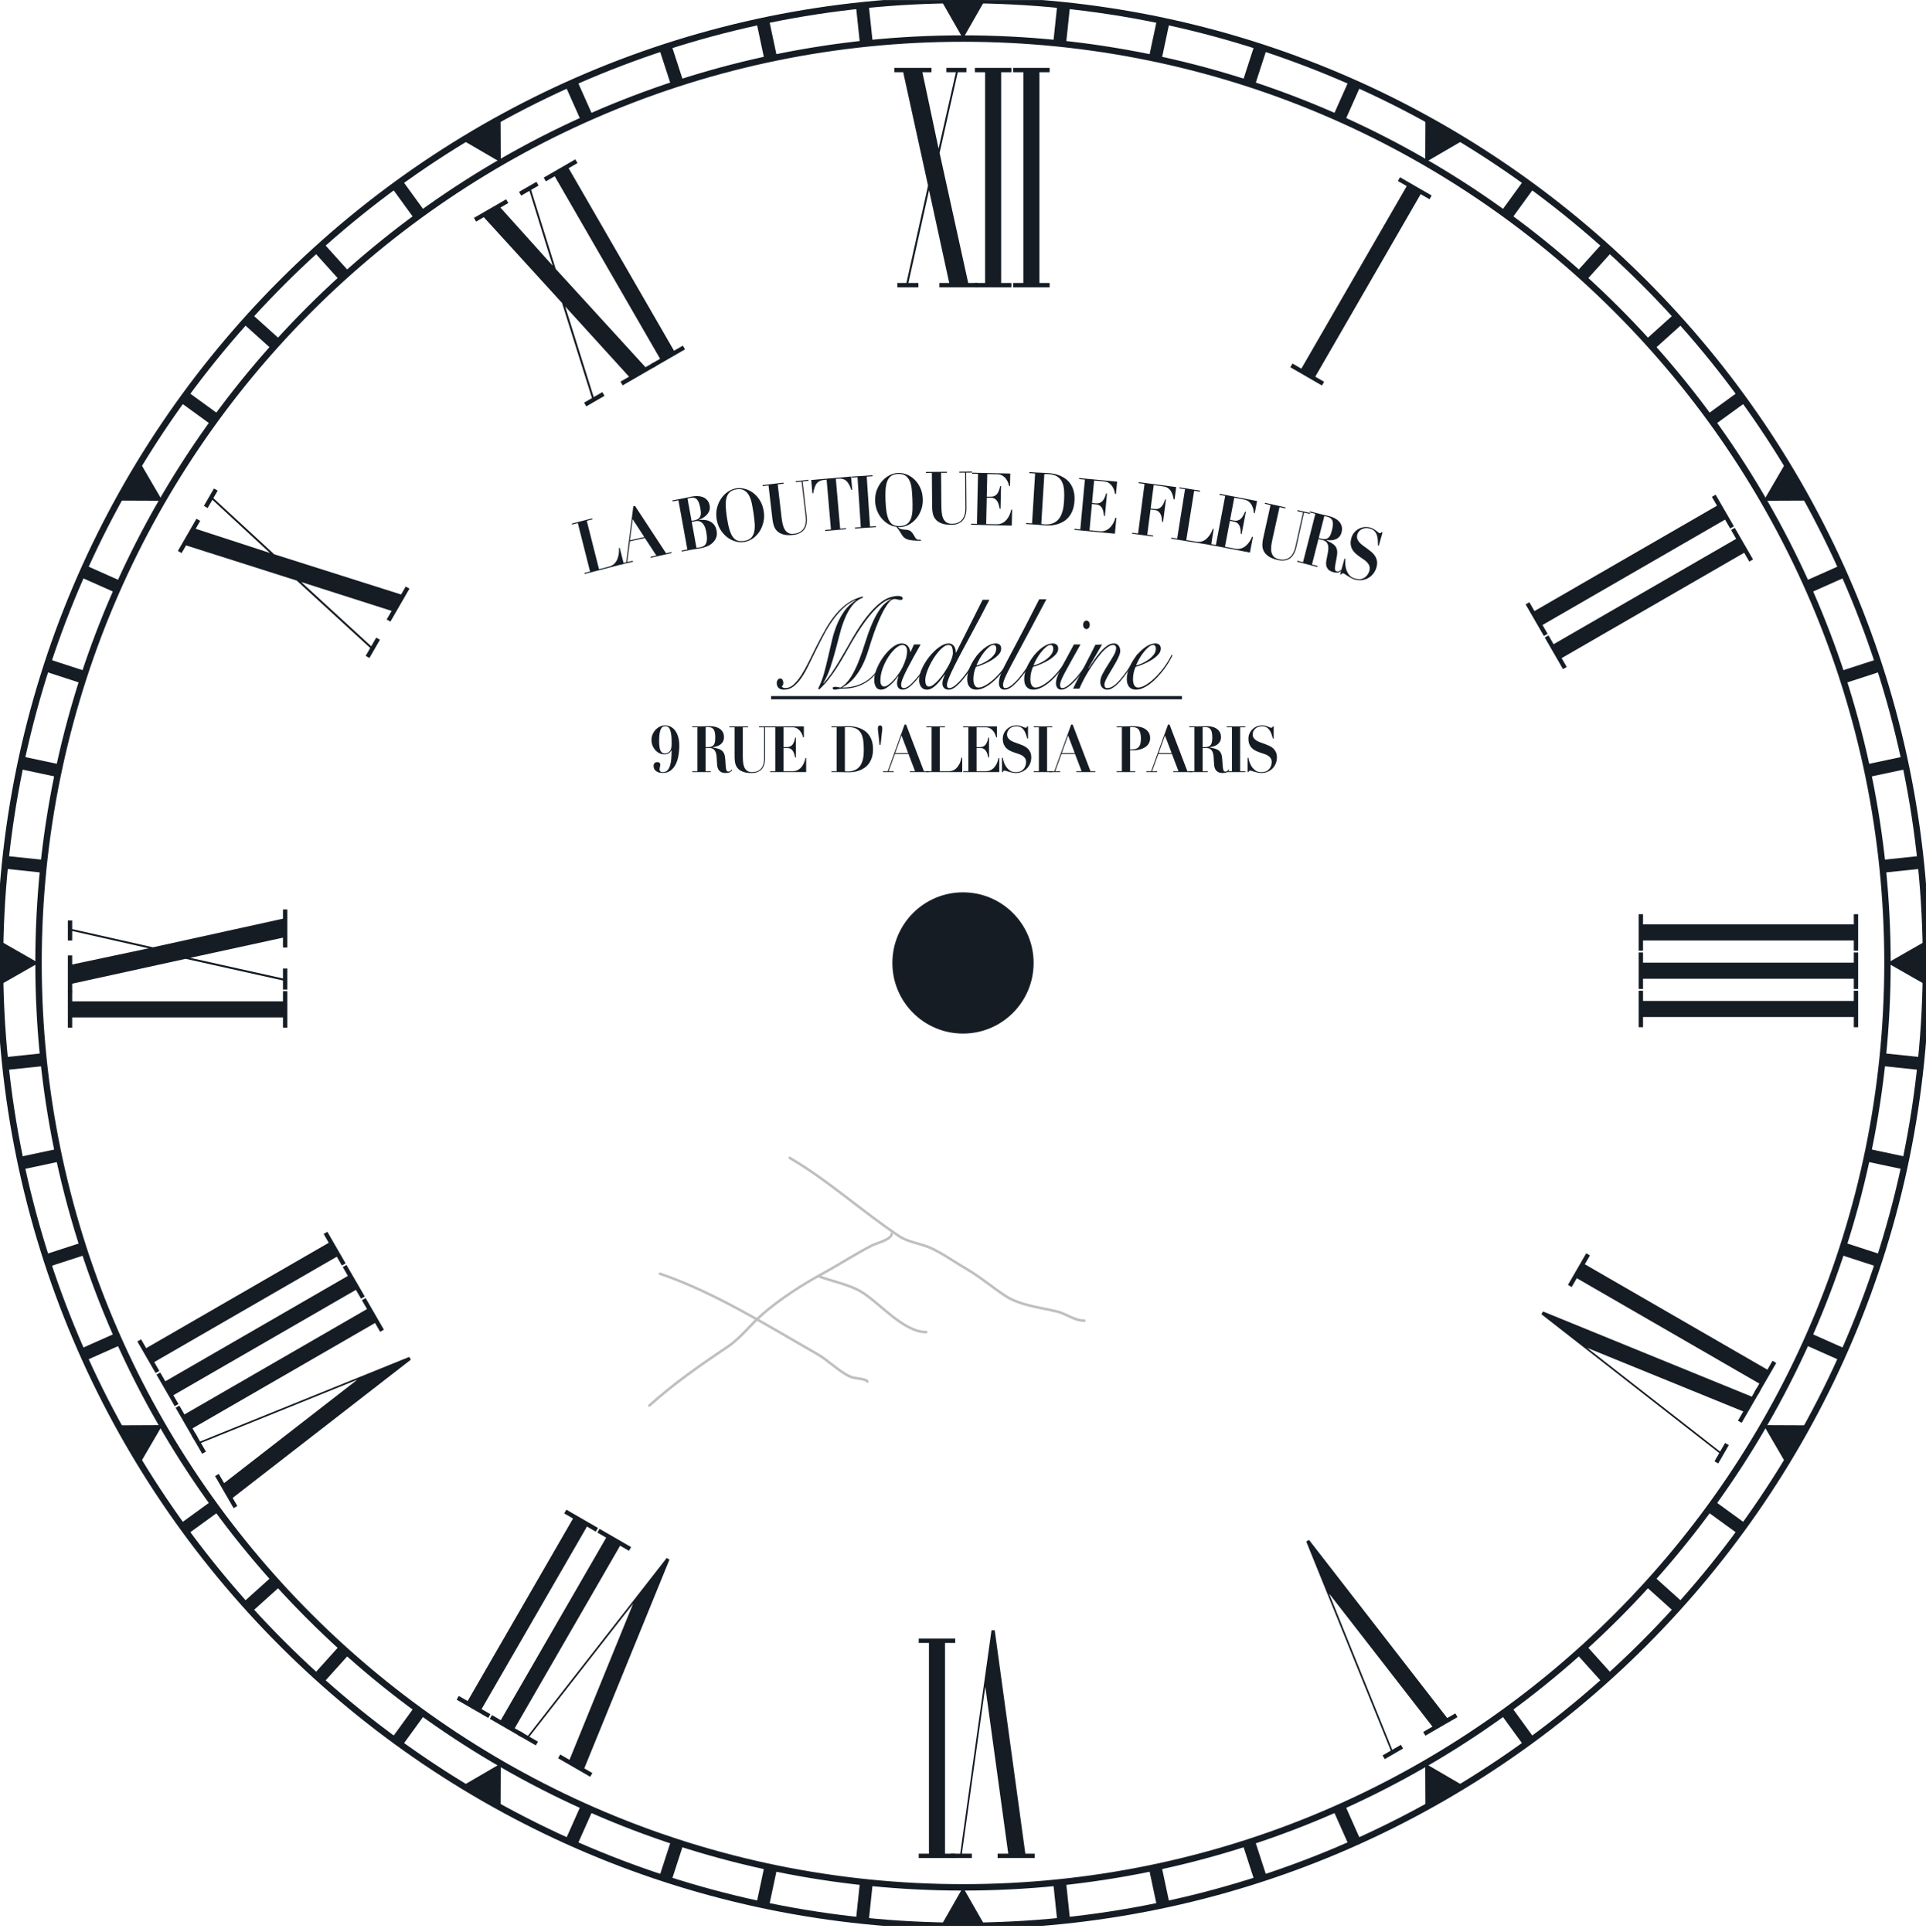 <?xml version="1.0" encoding="UTF-8" standalone="no"?><!DOCTYPE svg PUBLIC "-//W3C//DTD SVG 1.1//EN" "http://www.w3.org/Graphics/SVG/1.1/DTD/svg11.dtd"><svg width="100%" height="100%" viewBox="0 0 300 301" version="1.1" xmlns="http://www.w3.org/2000/svg" xmlns:xlink="http://www.w3.org/1999/xlink" xml:space="preserve" style="fill-rule:evenodd;clip-rule:evenodd;stroke-linecap:round;stroke-linejoin:round;stroke-miterlimit:1.414;"><clipPath id="_clip1"><rect id="clockface" x="0" y="0.006" width="300" height="300"/></clipPath><g clip-path="url(#_clip1)"><path d="M150,0.006c82.787,0 150,67.213 150,150c0,82.787 -67.213,150 -150,150c-82.787,0 -150,-67.213 -150,-150c0,-82.787 67.213,-150 150,-150ZM150,6.006c79.476,0 144,64.524 144,144c0,79.476 -64.524,144 -144,144c-79.476,0 -144,-64.524 -144,-144c0,-79.476 64.524,-144 144,-144Z" style="fill:none;stroke-width:1px;stroke:#151c24;"/><circle id="Nabe" cx="150" cy="150.006" r="11" style="fill:#151c24;"/><g id="Sekunden"><path d="M135.315,0.723l-1.989,0.209l0.627,5.967l1.989,-0.209l-0.627,-5.967Z" style="fill:#151c24;"/><path d="M119.791,3.076l-1.956,0.416l1.248,5.869l1.956,-0.416l-1.248,-5.869Z" style="fill:#151c24;"/><path d="M104.599,7.038l-1.903,0.619l1.854,5.706l1.903,-0.618l-1.854,-5.707Z" style="fill:#151c24;"/><path d="M89.903,12.567l-1.827,0.814l2.44,5.481l1.827,-0.813l-2.44,-5.482Z" style="fill:#151c24;"/><path d="M62.641,28.066l-1.618,1.175l3.527,4.854l1.618,-1.175l-3.527,-4.854Z" style="fill:#151c24;"/><path d="M50.374,37.865l-1.487,1.338l4.015,4.459l1.486,-1.338l-4.014,-4.459Z" style="fill:#151c24;"/><path d="M39.197,48.893l-1.338,1.487l4.459,4.014l1.338,-1.486l-4.459,-4.015Z" style="fill:#151c24;"/><path d="M29.235,61.029l-1.175,1.618l4.854,3.527l1.175,-1.618l-4.854,-3.527Z" style="fill:#151c24;"/><path d="M13.375,88.082l-0.814,1.827l5.482,2.44l0.813,-1.827l-5.481,-2.44Z" style="fill:#151c24;"/><path d="M7.651,102.702l-0.618,1.902l5.706,1.855l0.618,-1.903l-5.706,-1.854Z" style="fill:#151c24;"/><path d="M3.486,117.841l-0.416,1.956l5.869,1.248l0.416,-1.956l-5.869,-1.248Z" style="fill:#151c24;"/><path d="M0.926,133.332l-0.209,1.989l5.967,0.627l0.209,-1.989l-5.967,-0.627Z" style="fill:#151c24;"/><path d="M0.717,164.691l0.209,1.989l5.967,-0.627l-0.209,-1.989l-5.967,0.627Z" style="fill:#151c24;"/><path d="M3.07,180.215l0.416,1.956l5.869,-1.248l-0.416,-1.956l-5.869,1.248Z" style="fill:#151c24;"/><path d="M7.033,195.407l0.618,1.903l5.706,-1.855l-0.618,-1.902l-5.706,1.854Z" style="fill:#151c24;"/><path d="M12.561,210.103l0.814,1.827l5.481,-2.44l-0.813,-1.827l-5.482,2.44Z" style="fill:#151c24;"/><path d="M28.06,237.365l1.175,1.618l4.854,-3.527l-1.175,-1.618l-4.854,3.527Z" style="fill:#151c24;"/><path d="M37.859,249.632l1.338,1.487l4.459,-4.015l-1.338,-1.486l-4.459,4.014Z" style="fill:#151c24;"/><path d="M48.887,260.809l1.487,1.338l4.014,-4.459l-1.486,-1.338l-4.015,4.459Z" style="fill:#151c24;"/><path d="M61.023,270.771l1.618,1.175l3.527,-4.854l-1.618,-1.175l-3.527,4.854Z" style="fill:#151c24;"/><path d="M88.076,286.631l1.827,0.814l2.44,-5.482l-1.827,-0.813l-2.44,5.481Z" style="fill:#151c24;"/><path d="M102.696,292.355l1.903,0.618l1.854,-5.706l-1.903,-0.618l-1.854,5.706Z" style="fill:#151c24;"/><path d="M117.835,296.52l1.956,0.416l1.248,-5.869l-1.956,-0.416l-1.248,5.869Z" style="fill:#151c24;"/><path d="M133.326,299.08l1.989,0.209l0.627,-5.967l-1.989,-0.209l-0.627,5.967Z" style="fill:#151c24;"/><path d="M166.047,293.113l-1.989,0.209l0.627,5.967l1.989,-0.209l-0.627,-5.967Z" style="fill:#151c24;"/><path d="M180.917,290.651l-1.956,0.416l1.248,5.869l1.956,-0.416l-1.248,-5.869Z" style="fill:#151c24;"/><path d="M195.45,286.649l-1.903,0.618l1.854,5.706l1.903,-0.618l-1.854,-5.706Z" style="fill:#151c24;"/><path d="M209.484,281.15l-1.827,0.813l2.44,5.482l1.827,-0.814l-2.44,-5.481Z" style="fill:#151c24;"/><path d="M235.45,265.917l-1.618,1.175l3.527,4.854l1.618,-1.175l-3.527,-4.854Z" style="fill:#151c24;"/><path d="M247.098,256.35l-1.486,1.338l4.014,4.459l1.487,-1.338l-4.015,-4.459Z" style="fill:#151c24;"/><path d="M257.682,245.618l-1.338,1.486l4.459,4.015l1.338,-1.487l-4.459,-4.014Z" style="fill:#151c24;"/><path d="M267.086,233.838l-1.175,1.618l4.854,3.527l1.175,-1.618l-4.854,-3.527Z" style="fill:#151c24;"/><path d="M281.957,207.663l-0.813,1.827l5.481,2.44l0.814,-1.827l-5.482,-2.44Z" style="fill:#151c24;"/><path d="M287.261,193.553l-0.618,1.902l5.706,1.855l0.618,-1.903l-5.706,-1.854Z" style="fill:#151c24;"/><path d="M291.061,178.967l-0.416,1.956l5.869,1.248l0.416,-1.956l-5.869,-1.248Z" style="fill:#151c24;"/><path d="M293.316,164.064l-0.209,1.989l5.967,0.627l0.209,-1.989l-5.967,-0.627Z" style="fill:#151c24;"/><path d="M293.107,133.959l0.209,1.989l5.967,-0.627l-0.209,-1.989l-5.967,0.627Z" style="fill:#151c24;"/><path d="M290.645,119.089l0.416,1.956l5.869,-1.248l-0.416,-1.956l-5.869,1.248Z" style="fill:#151c24;"/><path d="M286.643,104.556l0.618,1.903l5.706,-1.855l-0.618,-1.902l-5.706,1.854Z" style="fill:#151c24;"/><path d="M281.144,90.522l0.813,1.827l5.482,-2.44l-0.814,-1.827l-5.481,2.44Z" style="fill:#151c24;"/><path d="M265.911,64.556l1.175,1.618l4.854,-3.527l-1.175,-1.618l-4.854,3.527Z" style="fill:#151c24;"/><path d="M256.344,52.908l1.338,1.486l4.459,-4.014l-1.338,-1.487l-4.459,4.015Z" style="fill:#151c24;"/><path d="M245.612,42.324l1.486,1.338l4.015,-4.459l-1.487,-1.338l-4.014,4.459Z" style="fill:#151c24;"/><path d="M233.832,32.92l1.618,1.175l3.527,-4.854l-1.618,-1.175l-3.527,4.854Z" style="fill:#151c24;"/><path d="M207.657,18.049l1.827,0.813l2.44,-5.481l-1.827,-0.814l-2.44,5.482Z" style="fill:#151c24;"/><path d="M193.547,12.745l1.903,0.618l1.854,-5.706l-1.903,-0.619l-1.854,5.707Z" style="fill:#151c24;"/><path d="M178.961,8.945l1.956,0.416l1.248,-5.869l-1.956,-0.416l-1.248,5.869Z" style="fill:#151c24;"/><path d="M164.058,6.69l1.989,0.209l0.627,-5.967l-1.989,-0.209l-0.627,5.967Z" style="fill:#151c24;"/></g><g id="Stunden"><path d="M150,6.006l-3.429,-6l6.858,0l-3.429,6Z" style="fill:#151c24;"/><path d="M78,25.298l-5.97,-3.481l5.94,-3.429l0.03,6.91Z" style="fill:#151c24;"/><path d="M25.292,78.006l-6.91,-0.03l3.429,-5.94l3.481,5.97Z" style="fill:#151c24;"/><path d="M6,150.006l-6,3.429l0,-6.858l6,3.429Z" style="fill:#151c24;"/><path d="M25.292,222.006l-3.481,5.97l-3.429,-5.94l6.91,-0.03Z" style="fill:#151c24;"/><path d="M78,274.714l-0.03,6.91l-5.94,-3.429l5.97,-3.481Z" style="fill:#151c24;"/><path d="M150,294.006l3.429,6l-6.858,0l3.429,-6Z" style="fill:#151c24;"/><path d="M222,274.714l5.97,3.481l-5.94,3.429l-0.03,-6.91Z" style="fill:#151c24;"/><path d="M274.708,222.006l6.91,0.03l-3.429,5.94l-3.481,-5.97Z" style="fill:#151c24;"/><path d="M294,150.006l6,-3.429l0,6.858l-6,-3.429Z" style="fill:#151c24;"/><path d="M274.708,78.006l3.481,-5.97l3.429,5.94l-6.91,0.03Z" style="fill:#151c24;"/><path d="M222,25.298l0.03,-6.91l5.94,3.429l-5.97,3.481Z" style="fill:#151c24;"/></g><g id="Nummern"><path d="M139.304,10.578l0,0.672l1.382,0l3.871,17.664l-3.37,15.168l-1.417,0l0,0.672l3.283,0l0,-0.672l-1.555,0l3.214,-14.448l3.145,14.448l-1.538,0l0,0.672l5.927,0l0,-0.672l-1.434,0l-4.458,-20.256l2.834,-12.576l1.348,0l0,-0.672l-3.128,0l0,0.672l1.486,0l-2.696,11.904l-2.522,-11.904l1.416,0l0,-0.672l-5.788,0Z" style="fill:#151c24;fill-rule:nonzero;"/><path d="M151.849,10.578l0,0.672l1.59,0l0,32.832l-1.59,0l0,0.672l5.685,0l0,-0.672l-1.59,0l0,-32.832l1.59,0l0,-0.672l-5.685,0Z" style="fill:#151c24;fill-rule:nonzero;"/><path d="M157.811,10.578l0,0.672l1.589,0l0,32.832l-1.589,0l0,0.672l5.685,0l0,-0.672l-1.59,0l0,-32.832l1.59,0l0,-0.672l-5.685,0Z" style="fill:#151c24;fill-rule:nonzero;"/><path d="M27.71,85.822l0.582,0.336l0.691,-1.198l17.233,5.48l11.451,10.502l-0.709,1.227l0.582,0.336l1.642,-2.843l-0.582,-0.336l-0.778,1.347l-10.905,-10.007l14.085,4.5l-0.769,1.332l0.582,0.336l2.963,-5.133l-0.582,-0.336l-0.717,1.242l-19.771,-6.267l-9.474,-8.742l0.674,-1.168l-0.582,-0.336l-1.564,2.709l0.582,0.336l0.743,-1.287l8.961,8.287l-11.571,-3.768l0.709,-1.227l-0.582,-0.336l-2.894,5.014Z" style="fill:#151c24;fill-rule:nonzero;"/><path d="M91.931,276.78l0.336,-0.582l-1.257,-0.726l13.269,-32.522l-0.434,-0.251l-21.62,27.701l-1.287,-0.743l-0.336,0.582l2.859,1.651l0.336,-0.582l-1.347,-0.778l16.165,-20.707l-9.91,24.319l-1.437,-0.83l-0.336,0.582l4.999,2.886Z" style="fill:#151c24;fill-rule:nonzero;"/><path d="M81.216,270.594l0.336,-0.582l-1.377,-0.795l16.416,-28.434l1.377,0.795l0.336,-0.582l-4.924,-2.842l-0.336,0.582l1.377,0.795l-16.416,28.433l-1.377,-0.795l-0.336,0.582l4.924,2.843Z" style="fill:#151c24;fill-rule:nonzero;"/><path d="M76.053,267.613l0.336,-0.582l-1.377,-0.795l16.416,-28.433l1.377,0.794l0.336,-0.582l-4.923,-2.842l-0.336,0.582l1.376,0.795l-16.416,28.433l-1.376,-0.795l-0.336,0.582l4.923,2.843Z" style="fill:#151c24;fill-rule:nonzero;"/><path d="M289.428,142.41l-0.672,0l0,1.59l-32.832,0l0,-1.59l-0.672,0l0,5.685l0.672,0l0,-1.59l32.832,0l0,1.59l0.672,0l0,-5.685Z" style="fill:#151c24;fill-rule:nonzero;"/><path d="M289.428,148.371l-0.672,0l0,1.59l-32.832,0l0,-1.59l-0.672,0l0,5.686l0.672,0l0,-1.59l32.832,0l0,1.59l0.672,0l0,-5.686Z" style="fill:#151c24;fill-rule:nonzero;"/><path d="M289.428,154.333l-0.672,0l0,1.59l-32.832,0l0,-1.59l-0.672,0l0,5.685l0.672,0l0,-1.59l32.832,0l0,1.59l0.672,0l0,-5.685Z" style="fill:#151c24;fill-rule:nonzero;"/><path d="M267.232,77.061l-0.581,0.336l0.794,1.377l-28.433,16.416l-0.795,-1.377l-0.582,0.336l2.843,4.923l0.582,-0.336l-0.795,-1.376l28.433,-16.416l0.795,1.376l0.582,-0.336l-2.843,-4.923Z" style="fill:#151c24;fill-rule:nonzero;"/><path d="M270.213,82.224l-0.582,0.336l0.795,1.377l-28.433,16.416l-0.795,-1.377l-0.582,0.336l2.843,4.923l0.582,-0.336l-0.795,-1.377l28.433,-16.416l0.795,1.377l0.582,-0.336l-2.843,-4.923Z" style="fill:#151c24;fill-rule:nonzero;"/><path d="M73.825,33.941l0.336,0.582l1.197,-0.692l12.185,13.363l4.665,14.82l-1.227,0.709l0.336,0.582l2.844,-1.642l-0.336,-0.582l-1.347,0.778l-4.441,-14.12l9.948,10.94l-1.332,0.769l0.336,0.582l5.133,-2.963l-0.336,-0.582l-1.242,0.717l-13.989,-15.313l-3.834,-12.308l1.167,-0.674l-0.336,-0.582l-2.708,1.564l0.336,0.581l1.287,-0.743l3.617,11.657l-8.137,-9.047l1.228,-0.709l-0.336,-0.582l-5.014,2.895Z" style="fill:#151c24;fill-rule:nonzero;"/><path d="M84.69,27.668l0.336,0.582l1.377,-0.795l16.416,28.433l-1.377,0.795l0.336,0.582l4.923,-2.842l-0.336,-0.582l-1.377,0.795l-16.416,-28.434l1.377,-0.795l-0.336,-0.582l-4.923,2.843Z" style="fill:#151c24;fill-rule:nonzero;"/><path d="M161.163,289.434l0,-0.672l-1.452,0l-4.769,-34.8l-0.501,0l-4.873,34.8l-1.486,0l0,0.672l3.3,0l0,-0.672l-1.555,0l3.646,-26.016l3.577,26.016l-1.659,0l0,0.672l5.772,0Z" style="fill:#151c24;fill-rule:nonzero;"/><path d="M148.79,289.434l0,-0.672l-1.589,0l0,-32.832l1.589,0l0,-0.672l-5.685,0l0,0.672l1.59,0l0,32.832l-1.59,0l0,0.672l5.685,0Z" style="fill:#151c24;fill-rule:nonzero;"/><path d="M276.671,212.32l-0.582,-0.336l-0.795,1.377l-28.433,-16.416l0.795,-1.377l-0.582,-0.336l-2.843,4.923l0.582,0.336l0.795,-1.376l28.433,16.416l-0.795,1.376l0.582,0.336l2.843,-4.923Z" style="fill:#151c24;fill-rule:nonzero;"/><path d="M274.174,216.645l-0.582,-0.336l-0.726,1.257l-32.522,-13.27l-0.251,0.434l27.702,21.62l-0.743,1.287l0.581,0.336l1.651,-2.858l-0.582,-0.336l-0.778,1.347l-20.707,-16.166l24.319,9.91l-0.83,1.437l0.582,0.336l2.886,-4.998Z" style="fill:#151c24;fill-rule:nonzero;"/><path d="M218.077,27.615l-0.336,0.582l1.377,0.795l-16.416,28.434l-1.377,-0.795l-0.336,0.582l4.924,2.842l0.336,-0.582l-1.377,-0.795l16.416,-28.433l1.377,0.795l0.336,-0.582l-4.924,-2.843Z" style="fill:#151c24;fill-rule:nonzero;"/><path d="M10.572,160.079l0.672,0l0,-1.59l32.832,0l0,1.59l0.672,0l0,-5.685l-0.672,0l0,1.589l-32.832,0l0,-1.589l-0.672,0l0,5.685Z" style="fill:#151c24;fill-rule:nonzero;"/><path d="M10.572,154.618l0.672,0l0,-1.382l17.664,-3.871l15.168,3.37l0,1.417l0.672,0l0,-3.284l-0.672,0l0,1.556l-14.448,-3.214l14.448,-3.145l0,1.538l0.672,0l0,-5.928l-0.672,0l0,1.435l-20.256,4.458l-12.576,-2.834l0,-1.348l-0.672,0l0,3.128l0.672,0l0,-1.486l11.904,2.695l-11.904,2.523l0,-1.417l-0.672,0l0,5.789Z" style="fill:#151c24;fill-rule:nonzero;"/><path d="M36.385,234.933l0.582,-0.336l-0.726,-1.257l27.753,-21.53l-0.25,-0.434l-32.575,13.18l-0.743,-1.287l-0.582,0.336l1.651,2.858l0.582,-0.336l-0.778,-1.347l24.354,-9.85l-20.742,16.106l-0.83,-1.437l-0.582,0.336l2.886,4.998Z" style="fill:#151c24;fill-rule:nonzero;"/><path d="M30.199,224.218l0.582,-0.336l-0.795,-1.376l28.433,-16.416l0.795,1.376l0.582,-0.336l-2.843,-4.923l-0.582,0.336l0.795,1.377l-28.433,16.416l-0.795,-1.377l-0.582,0.336l2.843,4.923Z" style="fill:#151c24;fill-rule:nonzero;"/><path d="M27.218,219.055l0.582,-0.336l-0.795,-1.376l28.433,-16.416l0.795,1.376l0.582,-0.336l-2.842,-4.923l-0.582,0.336l0.794,1.377l-28.433,16.416l-0.795,-1.377l-0.582,0.336l2.843,4.923Z" style="fill:#151c24;fill-rule:nonzero;"/><path d="M24.237,213.892l0.582,-0.336l-0.795,-1.376l28.433,-16.416l0.795,1.376l0.582,-0.336l-2.842,-4.923l-0.582,0.336l0.795,1.377l-28.434,16.416l-0.795,-1.377l-0.581,0.336l2.842,4.923Z" style="fill:#151c24;fill-rule:nonzero;"/><path d="M227.021,267.488l-0.336,-0.582l-1.257,0.726l-21.53,-27.753l-0.434,0.251l13.18,32.574l-1.287,0.743l0.336,0.582l2.858,-1.651l-0.336,-0.581l-1.347,0.777l-9.85,-24.353l16.105,20.742l-1.436,0.829l0.336,0.582l4.998,-2.886Z" style="fill:#151c24;fill-rule:nonzero;"/></g><g id="Texte"><g transform="matrix(2.68656e-16,-0.948,0.94,2.66219e-16,-160.719,462.551)"><g transform="matrix(0.218,0.853,-0.969,0.247,566.774,-134.151)"><path d="M393.876,258.772l0,0.168l1.104,0l0,8.208l-1.104,0l0,0.168l7.608,0l0,-2.712l-0.156,0c-0.104,0.464 -0.25,0.858 -0.438,1.182c-0.188,0.324 -0.4,0.588 -0.636,0.792c-0.236,0.204 -0.488,0.35 -0.756,0.438c-0.268,0.088 -0.534,0.132 -0.798,0.132l-1.98,0l0,-8.208l1.104,0l0,-0.168l-3.948,0Z" style="fill:#151c24;fill-rule:nonzero;"/></g><g transform="matrix(0.192,0.859,-0.976,0.218,586.866,-124.935)"><path d="M398.711,267.232l1.416,3.276l-2.76,0l1.344,-3.276ZM394.775,273.892l0,0.168l2.268,0l0,-0.168l-1.068,0l1.332,-3.216l2.88,0l1.392,3.216l-1.116,0l0,0.168l4.032,0l0,-0.168l-1.032,0l-3.78,-8.712l-0.324,0l-3.576,8.712l-1.008,0Z" style="fill:#151c24;fill-rule:nonzero;"/></g><g transform="matrix(0.159,0.866,-0.984,0.18,613.021,-111.375)"><path d="M400.418,278.807l0,-3.708c0.088,-0.008 0.176,-0.016 0.264,-0.024c0.088,-0.008 0.176,-0.012 0.264,-0.012c0.304,0 0.554,0.04 0.75,0.12c0.196,0.08 0.35,0.202 0.462,0.366c0.112,0.164 0.192,0.372 0.24,0.624c0.048,0.252 0.072,0.554 0.072,0.906c0,0.216 -0.014,0.428 -0.042,0.636c-0.028,0.208 -0.094,0.394 -0.198,0.558c-0.104,0.164 -0.26,0.294 -0.468,0.39c-0.208,0.096 -0.492,0.144 -0.852,0.144l-0.492,0ZM400.418,283.307l0,-4.332l0.696,0c0.4,0 0.71,0.082 0.93,0.246c0.22,0.164 0.384,0.358 0.492,0.582c0.108,0.224 0.174,0.45 0.198,0.678c0.024,0.228 0.036,0.41 0.036,0.546c0,0.488 -0.038,0.882 -0.114,1.182c-0.076,0.3 -0.186,0.534 -0.33,0.702c-0.144,0.168 -0.318,0.282 -0.522,0.342c-0.204,0.06 -0.434,0.09 -0.69,0.09c-0.248,0 -0.48,-0.012 -0.696,-0.036ZM398.678,275.099l0,8.208l-1.104,0l0,0.168l1.812,0c0.336,0 0.67,0.004 1.002,0.012c0.332,0.008 0.666,0.012 1.002,0.012c0.304,0 0.648,-0.034 1.032,-0.102c0.384,-0.068 0.746,-0.19 1.086,-0.366c0.34,-0.176 0.628,-0.416 0.864,-0.72c0.236,-0.304 0.354,-0.688 0.354,-1.152c0,-0.424 -0.092,-0.776 -0.276,-1.056c-0.184,-0.28 -0.416,-0.506 -0.696,-0.678c-0.28,-0.172 -0.588,-0.298 -0.924,-0.378c-0.336,-0.08 -0.66,-0.132 -0.972,-0.156l0,-0.048c0.192,-0.024 0.426,-0.076 0.702,-0.156c0.276,-0.08 0.542,-0.196 0.798,-0.348c0.256,-0.152 0.474,-0.346 0.654,-0.582c0.18,-0.236 0.27,-0.526 0.27,-0.87c0,-0.384 -0.092,-0.704 -0.276,-0.96c-0.184,-0.256 -0.418,-0.46 -0.702,-0.612c-0.284,-0.152 -0.598,-0.26 -0.942,-0.324c-0.344,-0.064 -0.672,-0.096 -0.984,-0.096c-0.336,0 -0.668,0.006 -0.996,0.018c-0.328,0.012 -0.66,0.018 -0.996,0.018l-1.812,0l0,0.168l1.104,0Z" style="fill:#151c24;fill-rule:nonzero;"/></g><g transform="matrix(0.131,0.87,-0.989,0.149,632.935,-99.866)"><path d="M400.835,285.681c0,-0.632 0.028,-1.212 0.084,-1.74c0.056,-0.528 0.172,-0.984 0.348,-1.368c0.176,-0.384 0.432,-0.682 0.768,-0.894c0.336,-0.212 0.784,-0.318 1.344,-0.318c0.6,0 1.07,0.114 1.41,0.342c0.34,0.228 0.594,0.536 0.762,0.924c0.168,0.388 0.27,0.836 0.306,1.344c0.036,0.508 0.054,1.042 0.054,1.602c0,0.624 -0.022,1.202 -0.066,1.734c-0.044,0.532 -0.15,0.992 -0.318,1.38c-0.168,0.388 -0.42,0.692 -0.756,0.912c-0.336,0.22 -0.8,0.33 -1.392,0.33c-0.448,0 -0.834,-0.064 -1.158,-0.192c-0.324,-0.128 -0.588,-0.354 -0.792,-0.678c-0.204,-0.324 -0.354,-0.76 -0.45,-1.308c-0.096,-0.548 -0.144,-1.238 -0.144,-2.07ZM398.879,285.681c0,0.624 0.124,1.204 0.372,1.74c0.248,0.536 0.578,1.002 0.99,1.398c0.412,0.396 0.89,0.708 1.434,0.936c0.544,0.228 1.112,0.342 1.704,0.342c0.6,0 1.17,-0.118 1.71,-0.354c0.54,-0.236 1.016,-0.558 1.428,-0.966c0.412,-0.408 0.74,-0.882 0.984,-1.422c0.244,-0.54 0.366,-1.11 0.366,-1.71c0,-0.688 -0.13,-1.306 -0.39,-1.854c-0.26,-0.548 -0.6,-1.014 -1.02,-1.398c-0.42,-0.384 -0.9,-0.68 -1.44,-0.888c-0.54,-0.208 -1.086,-0.312 -1.638,-0.312c-0.512,0 -1.036,0.106 -1.572,0.318c-0.536,0.212 -1.02,0.514 -1.452,0.906c-0.432,0.392 -0.786,0.864 -1.062,1.416c-0.276,0.552 -0.414,1.168 -0.414,1.848Z" style="fill:#151c24;fill-rule:nonzero;"/></g><g transform="matrix(0.102,0.874,-0.993,0.116,654.831,-85.843)"><path d="M399.999,289.45l0,0.168l1.116,0l0,5.604c0,0.36 0.04,0.716 0.12,1.068c0.08,0.352 0.246,0.666 0.498,0.942c0.252,0.276 0.614,0.5 1.086,0.672c0.472,0.172 1.096,0.258 1.872,0.258c0.48,0 0.884,-0.054 1.212,-0.162c0.328,-0.108 0.6,-0.248 0.816,-0.42c0.216,-0.172 0.38,-0.366 0.492,-0.582c0.112,-0.216 0.196,-0.432 0.252,-0.648c0.056,-0.216 0.088,-0.422 0.096,-0.618c0.008,-0.196 0.012,-0.358 0.012,-0.486l0,-5.628l1.116,0l0,-0.168l-2.4,0l0,0.168l1.092,0l0,5.64c0,0.12 -0.004,0.27 -0.012,0.45c-0.008,0.18 -0.036,0.372 -0.084,0.576c-0.048,0.204 -0.124,0.408 -0.228,0.612c-0.104,0.204 -0.252,0.388 -0.444,0.552c-0.192,0.164 -0.434,0.296 -0.726,0.396c-0.292,0.1 -0.654,0.15 -1.086,0.15c-0.44,0 -0.79,-0.086 -1.05,-0.258c-0.26,-0.172 -0.456,-0.398 -0.588,-0.678c-0.132,-0.28 -0.216,-0.598 -0.252,-0.954c-0.036,-0.356 -0.054,-0.722 -0.054,-1.098l0,-5.388l1.104,0l0,-0.168l-3.96,0Z" style="fill:#151c24;fill-rule:nonzero;"/></g><g transform="matrix(0.076,0.877,-0.996,0.087,674.332,-72.089)"><path d="M403.871,297.117l0,8.208l-1.104,0l0,0.168l3.948,0l0,-0.168l-1.104,0l0,-8.208l0.432,0c0.296,0 0.56,0.03 0.792,0.09c0.232,0.06 0.44,0.164 0.624,0.312c0.184,0.148 0.348,0.354 0.492,0.618c0.144,0.264 0.276,0.6 0.396,1.008l0.156,0l0,-2.196l-7.524,0l0,2.196l0.156,0c0.12,-0.408 0.252,-0.744 0.396,-1.008c0.144,-0.264 0.308,-0.47 0.492,-0.618c0.184,-0.148 0.392,-0.252 0.624,-0.312c0.232,-0.06 0.496,-0.09 0.792,-0.09l0.432,0Z" style="fill:#151c24;fill-rule:nonzero;"/></g><g transform="matrix(0.058,0.878,-0.998,0.066,689.409,-60.525)"><path d="M401.565,303.702l0,0.168l1.104,0l0,8.208l-1.104,0l0,0.168l3.948,0l0,-0.168l-1.104,0l0,-8.208l1.104,0l0,-0.168l-3.948,0Z" style="fill:#151c24;fill-rule:nonzero;"/></g><g transform="matrix(0.035,0.879,-0.999,0.04,702.832,-49.734)"><path d="M403.846,311.641c0,-0.632 0.028,-1.212 0.084,-1.74c0.056,-0.528 0.172,-0.984 0.348,-1.368c0.176,-0.384 0.432,-0.682 0.768,-0.894c0.336,-0.212 0.784,-0.318 1.344,-0.318c0.6,0 1.07,0.114 1.41,0.342c0.34,0.228 0.594,0.536 0.762,0.924c0.168,0.388 0.27,0.836 0.306,1.344c0.036,0.508 0.054,1.042 0.054,1.602c0,0.624 -0.022,1.202 -0.066,1.734c-0.044,0.532 -0.15,0.992 -0.318,1.38c-0.168,0.388 -0.42,0.692 -0.756,0.912c-0.336,0.22 -0.8,0.33 -1.392,0.33c-0.448,0 -0.834,-0.064 -1.158,-0.192c-0.324,-0.128 -0.588,-0.354 -0.792,-0.678c-0.204,-0.324 -0.354,-0.76 -0.45,-1.308c-0.096,-0.548 -0.144,-1.238 -0.144,-2.07ZM410.206,318.445l0,-0.168c-0.208,0 -0.374,-0.01 -0.498,-0.03c-0.124,-0.02 -0.228,-0.058 -0.312,-0.114c-0.084,-0.056 -0.156,-0.13 -0.216,-0.222c-0.06,-0.092 -0.13,-0.21 -0.21,-0.354c-0.152,-0.272 -0.33,-0.5 -0.534,-0.684c-0.204,-0.184 -0.506,-0.296 -0.906,-0.336c-0.248,-0.024 -0.452,-0.048 -0.612,-0.072c-0.16,-0.024 -0.298,-0.054 -0.414,-0.09c-0.116,-0.036 -0.212,-0.082 -0.288,-0.138c-0.076,-0.056 -0.154,-0.128 -0.234,-0.216c0.12,0.024 0.256,0.036 0.408,0.036c0.6,0 1.17,-0.118 1.71,-0.354c0.54,-0.236 1.016,-0.558 1.428,-0.966c0.412,-0.408 0.74,-0.882 0.984,-1.422c0.244,-0.54 0.366,-1.11 0.366,-1.71c0,-0.688 -0.13,-1.306 -0.39,-1.854c-0.26,-0.548 -0.6,-1.014 -1.02,-1.398c-0.42,-0.384 -0.9,-0.68 -1.44,-0.888c-0.54,-0.208 -1.086,-0.312 -1.638,-0.312c-0.512,0 -1.036,0.106 -1.572,0.318c-0.536,0.212 -1.02,0.514 -1.452,0.906c-0.432,0.392 -0.786,0.864 -1.062,1.416c-0.276,0.552 -0.414,1.168 -0.414,1.848c0,0.552 0.1,1.076 0.3,1.572c0.2,0.496 0.474,0.936 0.822,1.32c0.348,0.384 0.752,0.704 1.212,0.96c0.46,0.256 0.95,0.42 1.47,0.492c0.104,0.112 0.22,0.25 0.348,0.414c0.128,0.164 0.248,0.338 0.36,0.522c0.176,0.312 0.352,0.56 0.528,0.744c0.176,0.184 0.398,0.328 0.666,0.432c0.268,0.104 0.608,0.18 1.02,0.228c0.412,0.048 0.942,0.088 1.59,0.12Z" style="fill:#151c24;fill-rule:nonzero;"/></g><g transform="matrix(0.007,0.88,-1,0.008,723.04,-31.982)"><path d="M402.123,315.485l0,0.168l1.116,0l0,5.604c0,0.36 0.04,0.716 0.12,1.068c0.08,0.352 0.246,0.666 0.498,0.942c0.252,0.276 0.614,0.5 1.086,0.672c0.472,0.172 1.096,0.258 1.872,0.258c0.48,0 0.884,-0.054 1.212,-0.162c0.328,-0.108 0.6,-0.248 0.816,-0.42c0.216,-0.172 0.38,-0.366 0.492,-0.582c0.112,-0.216 0.196,-0.432 0.252,-0.648c0.056,-0.216 0.088,-0.422 0.096,-0.618c0.008,-0.196 0.012,-0.358 0.012,-0.486l0,-5.628l1.116,0l0,-0.168l-2.4,0l0,0.168l1.092,0l0,5.64c0,0.12 -0.004,0.27 -0.012,0.45c-0.008,0.18 -0.036,0.372 -0.084,0.576c-0.048,0.204 -0.124,0.408 -0.228,0.612c-0.104,0.204 -0.252,0.388 -0.444,0.552c-0.192,0.164 -0.434,0.296 -0.726,0.396c-0.292,0.1 -0.654,0.15 -1.086,0.15c-0.44,0 -0.79,-0.086 -1.05,-0.258c-0.26,-0.172 -0.456,-0.398 -0.588,-0.678c-0.132,-0.28 -0.216,-0.598 -0.252,-0.954c-0.036,-0.356 -0.054,-0.722 -0.054,-1.098l0,-5.388l1.104,0l0,-0.168l-3.96,0Z" style="fill:#151c24;fill-rule:nonzero;"/></g><g transform="matrix(-0.019,0.88,-1,-0.022,740.922,-14.811)"><path d="M402.262,323.034l0,0.168l1.104,0l0,8.208l-1.104,0l0,0.168l7.668,0l0,-2.628l-0.156,0c-0.08,0.344 -0.196,0.666 -0.348,0.966c-0.152,0.3 -0.342,0.562 -0.57,0.786c-0.228,0.224 -0.49,0.398 -0.786,0.522c-0.296,0.124 -0.628,0.186 -0.996,0.186l-1.968,0l0,-4.332l0.804,0c0.28,0 0.514,0.048 0.702,0.144c0.188,0.096 0.346,0.226 0.474,0.39c0.128,0.164 0.23,0.354 0.306,0.57c0.076,0.216 0.142,0.44 0.198,0.672l0.156,0l0,-3.732l-0.156,0c-0.056,0.272 -0.128,0.518 -0.216,0.738c-0.088,0.22 -0.2,0.408 -0.336,0.564c-0.136,0.156 -0.306,0.276 -0.51,0.36c-0.204,0.084 -0.454,0.126 -0.75,0.126l-0.672,0l0,-3.708l1.908,0c0.392,0 0.724,0.074 0.996,0.222c0.272,0.148 0.494,0.322 0.666,0.522c0.172,0.2 0.306,0.406 0.402,0.618c0.096,0.212 0.164,0.386 0.204,0.522l0.156,0l0,-2.052l-7.176,0Z" style="fill:#151c24;fill-rule:nonzero;"/></g><g transform="matrix(-0.054,0.878,-0.998,-0.062,763.675,9.19)"><path d="M404.844,340.664l0,-8.208c0.08,-0.016 0.184,-0.026 0.312,-0.03c0.128,-0.004 0.272,-0.006 0.432,-0.006c0.696,0 1.258,0.1 1.686,0.3c0.428,0.2 0.76,0.486 0.996,0.858c0.236,0.372 0.394,0.82 0.474,1.344c0.08,0.524 0.12,1.11 0.12,1.758c0,0.264 -0.012,0.546 -0.036,0.846c-0.024,0.3 -0.074,0.6 -0.15,0.9c-0.076,0.3 -0.188,0.586 -0.336,0.858c-0.148,0.272 -0.348,0.514 -0.6,0.726c-0.252,0.212 -0.562,0.38 -0.93,0.504c-0.368,0.124 -0.812,0.186 -1.332,0.186c-0.192,0 -0.404,-0.012 -0.636,-0.036ZM403.104,332.456l0,8.208l-1.104,0l0,0.168l1.104,0c0.456,0 0.91,0.004 1.362,0.012c0.452,0.008 0.906,0.012 1.362,0.012c0.312,0 0.65,-0.024 1.014,-0.072c0.364,-0.048 0.732,-0.134 1.104,-0.258c0.372,-0.124 0.73,-0.29 1.074,-0.498c0.344,-0.208 0.65,-0.472 0.918,-0.792c0.268,-0.32 0.482,-0.7 0.642,-1.14c0.16,-0.44 0.24,-0.952 0.24,-1.536c0,-0.592 -0.08,-1.108 -0.24,-1.548c-0.16,-0.44 -0.376,-0.82 -0.648,-1.14c-0.272,-0.32 -0.584,-0.584 -0.936,-0.792c-0.352,-0.208 -0.724,-0.374 -1.116,-0.498c-0.392,-0.124 -0.788,-0.21 -1.188,-0.258c-0.4,-0.048 -0.78,-0.072 -1.14,-0.072c-0.408,0 -0.816,0.006 -1.224,0.018c-0.408,0.012 -0.816,0.018 -1.224,0.018l-1.104,0l0,0.168l1.104,0Z" style="fill:#151c24;fill-rule:nonzero;"/></g><g transform="matrix(-0.082,0.876,-0.996,-0.093,781.163,29.654)"><path d="M401.585,340.228l0,0.168l1.104,0l0,8.208l-1.104,0l0,0.168l7.668,0l0,-2.628l-0.156,0c-0.08,0.344 -0.196,0.666 -0.348,0.966c-0.152,0.3 -0.342,0.562 -0.57,0.786c-0.228,0.224 -0.49,0.398 -0.786,0.522c-0.296,0.124 -0.628,0.186 -0.996,0.186l-1.968,0l0,-4.332l0.804,0c0.28,0 0.514,0.048 0.702,0.144c0.188,0.096 0.346,0.226 0.474,0.39c0.128,0.164 0.23,0.354 0.306,0.57c0.076,0.216 0.142,0.44 0.198,0.672l0.156,0l0,-3.732l-0.156,0c-0.056,0.272 -0.128,0.518 -0.216,0.738c-0.088,0.22 -0.2,0.408 -0.336,0.564c-0.136,0.156 -0.306,0.276 -0.51,0.36c-0.204,0.084 -0.454,0.126 -0.75,0.126l-0.672,0l0,-3.708l1.908,0c0.392,0 0.724,0.074 0.996,0.222c0.272,0.148 0.494,0.322 0.666,0.522c0.172,0.2 0.306,0.406 0.402,0.618c0.096,0.212 0.164,0.386 0.204,0.522l0.156,0l0,-2.052l-7.176,0Z" style="fill:#151c24;fill-rule:nonzero;"/></g><g transform="matrix(-0.114,0.873,-0.992,-0.13,801.016,55.3)"><path d="M401.812,349.605l0,8.208l-1.104,0l0,0.168l3.96,0l0,-0.168l-1.116,0l0,-4.176l0.804,0c0.28,0 0.514,0.048 0.702,0.144c0.188,0.096 0.346,0.226 0.474,0.39c0.128,0.164 0.23,0.354 0.306,0.57c0.076,0.216 0.142,0.44 0.198,0.672l0.156,0l0,-3.732l-0.156,0c-0.056,0.272 -0.128,0.518 -0.216,0.738c-0.088,0.22 -0.2,0.408 -0.336,0.564c-0.136,0.156 -0.306,0.276 -0.51,0.36c-0.204,0.084 -0.454,0.126 -0.75,0.126l-0.672,0l0,-3.864l1.812,0c0.32,0 0.598,0.044 0.834,0.132c0.236,0.088 0.442,0.214 0.618,0.378c0.176,0.164 0.33,0.362 0.462,0.594c0.132,0.232 0.254,0.492 0.366,0.78l0.156,0l0,-2.052l-7.092,0l0,0.168l1.104,0Z" style="fill:#151c24;fill-rule:nonzero;"/></g><g transform="matrix(-0.14,0.869,-0.987,-0.159,815.186,75.425)"><path d="M399.985,355.97l0,0.168l1.104,0l0,8.208l-1.104,0l0,0.168l7.608,0l0,-2.712l-0.156,0c-0.104,0.464 -0.25,0.858 -0.438,1.182c-0.188,0.324 -0.4,0.588 -0.636,0.792c-0.236,0.204 -0.488,0.35 -0.756,0.438c-0.268,0.088 -0.534,0.132 -0.798,0.132l-1.98,0l0,-8.208l1.104,0l0,-0.168l-3.948,0Z" style="fill:#151c24;fill-rule:nonzero;"/></g><g transform="matrix(-0.165,0.864,-0.982,-0.188,828.908,96.737)"><path d="M398.792,362.858l0,0.168l1.104,0l0,8.208l-1.104,0l0,0.168l7.668,0l0,-2.628l-0.156,0c-0.08,0.344 -0.196,0.666 -0.348,0.966c-0.152,0.3 -0.342,0.562 -0.57,0.786c-0.228,0.224 -0.49,0.398 -0.786,0.522c-0.296,0.124 -0.628,0.186 -0.996,0.186l-1.968,0l0,-4.332l0.804,0c0.28,0 0.514,0.048 0.702,0.144c0.188,0.096 0.346,0.226 0.474,0.39c0.128,0.164 0.23,0.354 0.306,0.57c0.076,0.216 0.142,0.44 0.198,0.672l0.156,0l0,-3.732l-0.156,0c-0.056,0.272 -0.128,0.518 -0.216,0.738c-0.088,0.22 -0.2,0.408 -0.336,0.564c-0.136,0.156 -0.306,0.276 -0.51,0.36c-0.204,0.084 -0.454,0.126 -0.75,0.126l-0.672,0l0,-3.708l1.908,0c0.392,0 0.724,0.074 0.996,0.222c0.272,0.148 0.494,0.322 0.666,0.522c0.172,0.2 0.306,0.406 0.402,0.618c0.096,0.212 0.164,0.386 0.204,0.522l0.156,0l0,-2.052l-7.176,0Z" style="fill:#151c24;fill-rule:nonzero;"/></g><g transform="matrix(-0.192,0.859,-0.976,-0.218,842.446,119.765)"><path d="M397.459,369.699l0,0.168l1.116,0l0,5.604c0,0.36 0.04,0.716 0.12,1.068c0.08,0.352 0.246,0.666 0.498,0.942c0.252,0.276 0.614,0.5 1.086,0.672c0.472,0.172 1.096,0.258 1.872,0.258c0.48,0 0.884,-0.054 1.212,-0.162c0.328,-0.108 0.6,-0.248 0.816,-0.42c0.216,-0.172 0.38,-0.366 0.492,-0.582c0.112,-0.216 0.196,-0.432 0.252,-0.648c0.056,-0.216 0.088,-0.422 0.096,-0.618c0.008,-0.196 0.012,-0.358 0.012,-0.486l0,-5.628l1.116,0l0,-0.168l-2.4,0l0,0.168l1.092,0l0,5.64c0,0.12 -0.004,0.27 -0.012,0.45c-0.008,0.18 -0.036,0.372 -0.084,0.576c-0.048,0.204 -0.124,0.408 -0.228,0.612c-0.104,0.204 -0.252,0.388 -0.444,0.552c-0.192,0.164 -0.434,0.296 -0.726,0.396c-0.292,0.1 -0.654,0.15 -1.086,0.15c-0.44,0 -0.79,-0.086 -1.05,-0.258c-0.26,-0.172 -0.456,-0.398 -0.588,-0.678c-0.132,-0.28 -0.216,-0.598 -0.252,-0.954c-0.036,-0.356 -0.054,-0.722 -0.054,-1.098l0,-5.388l1.104,0l0,-0.168l-3.96,0Z" style="fill:#151c24;fill-rule:nonzero;"/></g><g transform="matrix(-0.219,0.852,-0.968,-0.249,855.609,144.652)"><path d="M398.717,380.963l0,-3.708c0.088,-0.008 0.176,-0.016 0.264,-0.024c0.088,-0.008 0.176,-0.012 0.264,-0.012c0.304,0 0.554,0.04 0.75,0.12c0.196,0.08 0.35,0.202 0.462,0.366c0.112,0.164 0.192,0.372 0.24,0.624c0.048,0.252 0.072,0.554 0.072,0.906c0,0.216 -0.014,0.428 -0.042,0.636c-0.028,0.208 -0.094,0.394 -0.198,0.558c-0.104,0.164 -0.26,0.294 -0.468,0.39c-0.208,0.096 -0.492,0.144 -0.852,0.144l-0.492,0ZM396.977,377.255l0,8.208l-1.104,0l0,0.168l3.948,0l0,-0.168l-1.104,0l0,-4.332l0.792,0c0.376,0 0.668,0.072 0.876,0.216c0.208,0.144 0.364,0.336 0.468,0.576c0.104,0.24 0.17,0.514 0.198,0.822c0.028,0.308 0.05,0.626 0.066,0.954c0.008,0.216 0.026,0.446 0.054,0.69c0.028,0.244 0.102,0.47 0.222,0.678c0.12,0.208 0.304,0.382 0.552,0.522c0.248,0.14 0.592,0.21 1.032,0.21c0.216,0 0.396,-0.014 0.54,-0.042c0.144,-0.028 0.266,-0.066 0.366,-0.114c0.1,-0.048 0.188,-0.106 0.264,-0.174c0.076,-0.068 0.154,-0.142 0.234,-0.222l-0.12,-0.108c-0.08,0.08 -0.172,0.166 -0.276,0.258c-0.104,0.092 -0.236,0.138 -0.396,0.138c-0.144,0 -0.254,-0.028 -0.33,-0.084c-0.076,-0.056 -0.136,-0.168 -0.18,-0.336c-0.044,-0.168 -0.078,-0.404 -0.102,-0.708c-0.024,-0.304 -0.056,-0.708 -0.096,-1.212c-0.032,-0.432 -0.114,-0.776 -0.246,-1.032c-0.132,-0.256 -0.31,-0.456 -0.534,-0.6c-0.224,-0.144 -0.49,-0.252 -0.798,-0.324c-0.308,-0.072 -0.658,-0.144 -1.05,-0.216l0,-0.06c0.272,-0.024 0.548,-0.074 0.828,-0.15c0.28,-0.076 0.534,-0.186 0.762,-0.33c0.228,-0.144 0.414,-0.33 0.558,-0.558c0.144,-0.228 0.216,-0.502 0.216,-0.822c0,-0.4 -0.094,-0.732 -0.282,-0.996c-0.188,-0.264 -0.426,-0.474 -0.714,-0.63c-0.288,-0.156 -0.606,-0.266 -0.954,-0.33c-0.348,-0.064 -0.678,-0.096 -0.99,-0.096c-0.336,0 -0.668,0.006 -0.996,0.018c-0.328,0.012 -0.66,0.018 -0.996,0.018l-1.812,0l0,0.168l1.104,0Z" style="fill:#151c24;fill-rule:nonzero;"/></g><g transform="matrix(-0.241,0.846,-0.962,-0.274,866.115,166.821)"><path d="M394.492,389.725l0,2.664l0.192,0c0.04,-0.112 0.084,-0.186 0.132,-0.222c0.048,-0.036 0.128,-0.054 0.24,-0.054c0.08,0 0.202,0.024 0.366,0.072c0.164,0.048 0.352,0.098 0.564,0.15c0.212,0.052 0.44,0.102 0.684,0.15c0.244,0.048 0.49,0.072 0.738,0.072c0.496,0 0.946,-0.078 1.35,-0.234c0.404,-0.156 0.752,-0.366 1.044,-0.63c0.292,-0.264 0.518,-0.572 0.678,-0.924c0.16,-0.352 0.24,-0.724 0.24,-1.116c0,-0.4 -0.074,-0.736 -0.222,-1.008c-0.148,-0.272 -0.342,-0.504 -0.582,-0.696c-0.24,-0.192 -0.514,-0.35 -0.822,-0.474c-0.308,-0.124 -0.624,-0.238 -0.948,-0.342c-0.324,-0.104 -0.64,-0.204 -0.948,-0.3c-0.308,-0.096 -0.582,-0.21 -0.822,-0.342c-0.24,-0.132 -0.434,-0.29 -0.582,-0.474c-0.148,-0.184 -0.222,-0.416 -0.222,-0.696c0,-0.184 0.044,-0.364 0.132,-0.54c0.088,-0.176 0.216,-0.336 0.384,-0.48c0.168,-0.144 0.374,-0.26 0.618,-0.348c0.244,-0.088 0.526,-0.132 0.846,-0.132c0.392,0 0.716,0.068 0.972,0.204c0.256,0.136 0.468,0.314 0.636,0.534c0.168,0.22 0.306,0.466 0.414,0.738c0.108,0.272 0.21,0.548 0.306,0.828l0.156,0l0,-2.28l-0.192,0c-0.04,0.096 -0.078,0.162 -0.114,0.198c-0.036,0.036 -0.11,0.054 -0.222,0.054c-0.096,0 -0.202,-0.024 -0.318,-0.072c-0.116,-0.048 -0.25,-0.098 -0.402,-0.15c-0.152,-0.052 -0.328,-0.102 -0.528,-0.15c-0.2,-0.048 -0.432,-0.072 -0.696,-0.072c-0.416,0 -0.802,0.07 -1.158,0.21c-0.356,0.14 -0.662,0.324 -0.918,0.552c-0.256,0.228 -0.456,0.49 -0.6,0.786c-0.144,0.296 -0.216,0.604 -0.216,0.924c0,0.432 0.07,0.792 0.21,1.08c0.14,0.288 0.326,0.53 0.558,0.726c0.232,0.196 0.496,0.356 0.792,0.48c0.296,0.124 0.6,0.232 0.912,0.324c0.312,0.092 0.616,0.182 0.912,0.27c0.296,0.088 0.56,0.196 0.792,0.324c0.232,0.128 0.418,0.288 0.558,0.48c0.14,0.192 0.21,0.436 0.21,0.732c0,0.16 -0.032,0.346 -0.096,0.558c-0.064,0.212 -0.174,0.414 -0.33,0.606c-0.156,0.192 -0.37,0.354 -0.642,0.486c-0.272,0.132 -0.62,0.198 -1.044,0.198c-0.12,0 -0.25,-0.002 -0.39,-0.006c-0.14,-0.004 -0.288,-0.028 -0.444,-0.072c-0.156,-0.044 -0.32,-0.114 -0.492,-0.21c-0.172,-0.096 -0.35,-0.236 -0.534,-0.42c-0.168,-0.16 -0.31,-0.334 -0.426,-0.522c-0.116,-0.188 -0.212,-0.372 -0.288,-0.552c-0.076,-0.18 -0.134,-0.348 -0.174,-0.504c-0.04,-0.156 -0.068,-0.282 -0.084,-0.378l-0.18,0Z" style="fill:#151c24;fill-rule:nonzero;"/></g></g><path d="M102.667,115.443c0,-0.507 0.026,-0.912 0.079,-1.215c0.053,-0.303 0.123,-0.537 0.211,-0.7c0.088,-0.163 0.189,-0.27 0.304,-0.32c0.114,-0.05 0.233,-0.075 0.356,-0.075c0.106,0 0.217,0.018 0.335,0.055c0.117,0.037 0.225,0.137 0.325,0.3c0.1,0.163 0.182,0.415 0.247,0.755c0.064,0.34 0.096,0.817 0.096,1.43c0,0.167 -0.004,0.325 -0.013,0.475c-0.009,0.15 -0.019,0.255 -0.031,0.315c-0.052,0.287 -0.171,0.51 -0.356,0.67c-0.185,0.16 -0.409,0.24 -0.673,0.24c-0.299,0 -0.521,-0.148 -0.665,-0.445c-0.143,-0.297 -0.215,-0.792 -0.215,-1.485ZM101.479,115.263c0,0.313 0.054,0.607 0.163,0.88c0.108,0.273 0.255,0.512 0.44,0.715c0.184,0.203 0.397,0.363 0.638,0.48c0.24,0.117 0.495,0.175 0.765,0.175c0.176,0 0.327,-0.022 0.453,-0.065c0.127,-0.043 0.232,-0.098 0.317,-0.165c0.085,-0.067 0.154,-0.138 0.207,-0.215c0.053,-0.077 0.097,-0.145 0.132,-0.205l0.018,0c0,0.487 -0.018,0.938 -0.053,1.355c-0.035,0.417 -0.103,0.777 -0.203,1.08c-0.099,0.303 -0.234,0.542 -0.404,0.715c-0.171,0.173 -0.393,0.26 -0.669,0.26c-0.053,0 -0.112,-0.002 -0.176,-0.005c-0.065,-0.003 -0.125,-0.02 -0.181,-0.05c-0.055,-0.03 -0.101,-0.075 -0.136,-0.135c-0.035,-0.06 -0.053,-0.147 -0.053,-0.26c0,-0.04 0.006,-0.09 0.018,-0.15c0.012,-0.06 0.023,-0.123 0.035,-0.19c0.012,-0.067 0.023,-0.132 0.035,-0.195c0.012,-0.063 0.018,-0.115 0.018,-0.155c0,-0.093 -0.015,-0.167 -0.044,-0.22c-0.03,-0.053 -0.068,-0.095 -0.115,-0.125c-0.047,-0.03 -0.096,-0.048 -0.149,-0.055c-0.053,-0.007 -0.103,-0.01 -0.15,-0.01c-0.182,0 -0.324,0.05 -0.427,0.15c-0.102,0.1 -0.154,0.257 -0.154,0.47c0,0.093 0.019,0.202 0.058,0.325c0.038,0.123 0.11,0.24 0.215,0.35c0.106,0.11 0.254,0.202 0.445,0.275c0.19,0.073 0.435,0.11 0.734,0.11c0.452,0 0.838,-0.113 1.158,-0.34c0.319,-0.227 0.583,-0.533 0.792,-0.92c0.208,-0.387 0.36,-0.838 0.457,-1.355c0.097,-0.517 0.145,-1.068 0.145,-1.655c0,-0.5 -0.057,-0.945 -0.171,-1.335c-0.115,-0.39 -0.272,-0.718 -0.471,-0.985c-0.199,-0.267 -0.436,-0.47 -0.708,-0.61c-0.273,-0.14 -0.565,-0.21 -0.876,-0.21c-0.264,0 -0.522,0.06 -0.774,0.18c-0.253,0.12 -0.477,0.283 -0.674,0.49c-0.196,0.207 -0.355,0.447 -0.475,0.72c-0.12,0.273 -0.18,0.567 -0.18,0.88Z" style="fill:#151c24;fill-rule:nonzero;"/><path d="M109.909,116.383l0,-3.09c0.065,-0.007 0.129,-0.013 0.194,-0.02c0.064,-0.007 0.129,-0.01 0.193,-0.01c0.223,0 0.407,0.033 0.55,0.1c0.144,0.067 0.257,0.168 0.339,0.305c0.082,0.137 0.141,0.31 0.176,0.52c0.035,0.21 0.053,0.462 0.053,0.755c0,0.18 -0.01,0.357 -0.031,0.53c-0.02,0.173 -0.069,0.328 -0.145,0.465c-0.076,0.137 -0.191,0.245 -0.343,0.325c-0.153,0.08 -0.361,0.12 -0.625,0.12l-0.361,0ZM108.633,113.293l0,6.84l-0.809,0l0,0.14l2.895,0l0,-0.14l-0.81,0l0,-3.61l0.581,0c0.276,0 0.49,0.06 0.642,0.18c0.153,0.12 0.267,0.28 0.344,0.48c0.076,0.2 0.124,0.428 0.145,0.685c0.02,0.257 0.036,0.522 0.048,0.795c0.006,0.18 0.019,0.372 0.04,0.575c0.02,0.203 0.075,0.392 0.163,0.565c0.088,0.173 0.223,0.318 0.404,0.435c0.182,0.117 0.435,0.175 0.757,0.175c0.159,0 0.291,-0.012 0.396,-0.035c0.106,-0.023 0.195,-0.055 0.269,-0.095c0.073,-0.04 0.137,-0.088 0.193,-0.145c0.056,-0.057 0.113,-0.118 0.172,-0.185l-0.088,-0.09c-0.059,0.067 -0.126,0.138 -0.203,0.215c-0.076,0.077 -0.173,0.115 -0.29,0.115c-0.106,0 -0.186,-0.023 -0.242,-0.07c-0.056,-0.047 -0.1,-0.14 -0.132,-0.28c-0.032,-0.14 -0.057,-0.337 -0.075,-0.59c-0.017,-0.253 -0.041,-0.59 -0.07,-1.01c-0.024,-0.36 -0.084,-0.647 -0.181,-0.86c-0.096,-0.213 -0.227,-0.38 -0.391,-0.5c-0.164,-0.12 -0.36,-0.21 -0.585,-0.27c-0.226,-0.06 -0.483,-0.12 -0.77,-0.18l0,-0.05c0.199,-0.02 0.401,-0.062 0.607,-0.125c0.205,-0.063 0.391,-0.155 0.559,-0.275c0.167,-0.12 0.303,-0.275 0.409,-0.465c0.105,-0.19 0.158,-0.418 0.158,-0.685c0,-0.333 -0.069,-0.61 -0.207,-0.83c-0.137,-0.22 -0.312,-0.395 -0.523,-0.525c-0.211,-0.13 -0.445,-0.222 -0.7,-0.275c-0.255,-0.053 -0.497,-0.08 -0.726,-0.08c-0.246,0 -0.49,0.005 -0.73,0.015c-0.241,0.01 -0.484,0.015 -0.731,0.015l-1.328,0l0,0.14l0.809,0Z" style="fill:#151c24;fill-rule:nonzero;"/><path d="M113.605,113.153l0,0.14l0.819,0l0,4.67c0,0.3 0.029,0.597 0.088,0.89c0.058,0.293 0.18,0.555 0.365,0.785c0.185,0.23 0.45,0.417 0.796,0.56c0.346,0.143 0.804,0.215 1.373,0.215c0.352,0 0.648,-0.045 0.889,-0.135c0.24,-0.09 0.44,-0.207 0.598,-0.35c0.159,-0.143 0.279,-0.305 0.361,-0.485c0.082,-0.18 0.144,-0.36 0.185,-0.54c0.041,-0.18 0.064,-0.352 0.07,-0.515c0.006,-0.163 0.009,-0.298 0.009,-0.405l0,-4.69l0.818,0l0,-0.14l-1.76,0l0,0.14l0.801,0l0,4.7c0,0.1 -0.003,0.225 -0.009,0.375c-0.005,0.15 -0.026,0.31 -0.061,0.48c-0.035,0.17 -0.091,0.34 -0.167,0.51c-0.077,0.17 -0.185,0.323 -0.326,0.46c-0.141,0.137 -0.318,0.247 -0.532,0.33c-0.215,0.083 -0.48,0.125 -0.797,0.125c-0.322,0 -0.579,-0.072 -0.77,-0.215c-0.19,-0.143 -0.334,-0.332 -0.431,-0.565c-0.097,-0.233 -0.158,-0.498 -0.185,-0.795c-0.026,-0.297 -0.039,-0.602 -0.039,-0.915l0,-4.49l0.809,0l0,-0.14l-2.904,0Z" style="fill:#151c24;fill-rule:nonzero;"/><path d="M119.95,113.153l0,0.14l0.81,0l0,6.84l-0.81,0l0,0.14l5.623,0l0,-2.19l-0.114,0c-0.059,0.287 -0.144,0.555 -0.255,0.805c-0.112,0.25 -0.251,0.468 -0.418,0.655c-0.168,0.187 -0.36,0.332 -0.577,0.435c-0.217,0.103 -0.46,0.155 -0.73,0.155l-1.443,0l0,-3.61l0.589,0c0.206,0 0.377,0.04 0.515,0.12c0.138,0.08 0.254,0.188 0.348,0.325c0.093,0.137 0.168,0.295 0.224,0.475c0.056,0.18 0.104,0.367 0.145,0.56l0.115,0l0,-3.11l-0.115,0c-0.041,0.227 -0.094,0.432 -0.158,0.615c-0.065,0.183 -0.147,0.34 -0.247,0.47c-0.099,0.13 -0.224,0.23 -0.374,0.3c-0.149,0.07 -0.333,0.105 -0.55,0.105l-0.492,0l0,-3.09l1.399,0c0.287,0 0.531,0.062 0.73,0.185c0.2,0.123 0.362,0.268 0.489,0.435c0.126,0.167 0.224,0.338 0.294,0.515c0.071,0.177 0.121,0.322 0.15,0.435l0.114,0l0,-1.71l-5.262,0Z" style="fill:#151c24;fill-rule:nonzero;"/><path d="M131.601,120.133l0,-6.84c0.059,-0.013 0.135,-0.022 0.229,-0.025c0.094,-0.003 0.199,-0.005 0.317,-0.005c0.51,0 0.922,0.083 1.236,0.25c0.314,0.167 0.558,0.405 0.731,0.715c0.173,0.31 0.289,0.683 0.347,1.12c0.059,0.437 0.088,0.925 0.088,1.465c0,0.22 -0.009,0.455 -0.026,0.705c-0.018,0.25 -0.054,0.5 -0.11,0.75c-0.056,0.25 -0.138,0.488 -0.247,0.715c-0.108,0.227 -0.255,0.428 -0.44,0.605c-0.184,0.177 -0.412,0.317 -0.682,0.42c-0.269,0.103 -0.595,0.155 -0.976,0.155c-0.141,0 -0.297,-0.01 -0.467,-0.03ZM130.325,113.293l0,6.84l-0.809,0l0,0.14l0.809,0c0.335,0 0.668,0.003 0.999,0.01c0.331,0.007 0.664,0.01 0.999,0.01c0.229,0 0.476,-0.02 0.743,-0.06c0.267,-0.04 0.537,-0.112 0.81,-0.215c0.273,-0.103 0.535,-0.242 0.788,-0.415c0.252,-0.173 0.476,-0.393 0.673,-0.66c0.196,-0.267 0.353,-0.583 0.471,-0.95c0.117,-0.367 0.176,-0.793 0.176,-1.28c0,-0.493 -0.059,-0.923 -0.176,-1.29c-0.118,-0.367 -0.276,-0.683 -0.476,-0.95c-0.199,-0.267 -0.428,-0.487 -0.686,-0.66c-0.258,-0.173 -0.531,-0.312 -0.818,-0.415c-0.288,-0.103 -0.578,-0.175 -0.872,-0.215c-0.293,-0.04 -0.572,-0.06 -0.836,-0.06c-0.299,0 -0.598,0.005 -0.897,0.015c-0.299,0.01 -0.599,0.015 -0.898,0.015l-0.809,0l0,0.14l0.809,0Z" style="fill:#151c24;fill-rule:nonzero;"/><path d="M136.776,113.903l0.228,2.13l0.159,0l0.229,-2.13c0.023,-0.133 0.035,-0.273 0.035,-0.42c0,-0.193 -0.037,-0.323 -0.11,-0.39c-0.074,-0.067 -0.151,-0.1 -0.233,-0.1c-0.083,0 -0.16,0.033 -0.234,0.1c-0.073,0.067 -0.11,0.197 -0.11,0.39c0,0.147 0.012,0.287 0.036,0.42Z" style="fill:#151c24;fill-rule:nonzero;"/><path d="M140.428,114.583l1.038,2.73l-2.024,0l0.986,-2.73ZM137.541,120.133l0,0.14l1.663,0l0,-0.14l-0.783,0l0.977,-2.68l2.112,0l1.021,2.68l-0.819,0l0,0.14l2.957,0l0,-0.14l-0.757,0l-2.772,-7.26l-0.237,0l-2.623,7.26l-0.739,0Z" style="fill:#151c24;fill-rule:nonzero;"/><path d="M144.3,113.153l0,0.14l0.809,0l0,6.84l-0.809,0l0,0.14l5.579,0l0,-2.26l-0.115,0c-0.076,0.387 -0.183,0.715 -0.321,0.985c-0.138,0.27 -0.293,0.49 -0.466,0.66c-0.173,0.17 -0.358,0.292 -0.555,0.365c-0.196,0.073 -0.391,0.11 -0.585,0.11l-1.452,0l0,-6.84l0.81,0l0,-0.14l-2.895,0Z" style="fill:#151c24;fill-rule:nonzero;"/><path d="M150.028,113.153l0,0.14l0.81,0l0,6.84l-0.81,0l0,0.14l5.624,0l0,-2.19l-0.115,0c-0.058,0.287 -0.144,0.555 -0.255,0.805c-0.111,0.25 -0.251,0.468 -0.418,0.655c-0.167,0.187 -0.359,0.332 -0.576,0.435c-0.217,0.103 -0.461,0.155 -0.731,0.155l-1.443,0l0,-3.61l0.59,0c0.205,0 0.377,0.04 0.514,0.12c0.138,0.08 0.254,0.188 0.348,0.325c0.094,0.137 0.169,0.295 0.224,0.475c0.056,0.18 0.105,0.367 0.146,0.56l0.114,0l0,-3.11l-0.114,0c-0.041,0.227 -0.094,0.432 -0.159,0.615c-0.064,0.183 -0.146,0.34 -0.246,0.47c-0.1,0.13 -0.225,0.23 -0.374,0.3c-0.15,0.07 -0.333,0.105 -0.55,0.105l-0.493,0l0,-3.09l1.399,0c0.288,0 0.531,0.062 0.731,0.185c0.199,0.123 0.362,0.268 0.488,0.435c0.126,0.167 0.224,0.338 0.295,0.515c0.07,0.177 0.12,0.322 0.149,0.435l0.115,0l0,-1.71l-5.263,0Z" style="fill:#151c24;fill-rule:nonzero;"/><path d="M156.065,118.053l0,2.22l0.141,0c0.029,-0.093 0.062,-0.155 0.097,-0.185c0.035,-0.03 0.094,-0.045 0.176,-0.045c0.058,0 0.148,0.02 0.268,0.06c0.12,0.04 0.258,0.082 0.414,0.125c0.155,0.043 0.322,0.085 0.501,0.125c0.179,0.04 0.36,0.06 0.542,0.06c0.363,0 0.693,-0.065 0.99,-0.195c0.296,-0.13 0.551,-0.305 0.765,-0.525c0.214,-0.22 0.38,-0.477 0.497,-0.77c0.118,-0.293 0.176,-0.603 0.176,-0.93c0,-0.333 -0.054,-0.613 -0.162,-0.84c-0.109,-0.227 -0.251,-0.42 -0.427,-0.58c-0.176,-0.16 -0.377,-0.292 -0.603,-0.395c-0.226,-0.103 -0.458,-0.198 -0.695,-0.285c-0.238,-0.087 -0.47,-0.17 -0.695,-0.25c-0.226,-0.08 -0.427,-0.175 -0.603,-0.285c-0.176,-0.11 -0.318,-0.242 -0.427,-0.395c-0.109,-0.153 -0.163,-0.347 -0.163,-0.58c0,-0.153 0.032,-0.303 0.097,-0.45c0.065,-0.147 0.158,-0.28 0.282,-0.4c0.123,-0.12 0.274,-0.217 0.453,-0.29c0.179,-0.073 0.386,-0.11 0.62,-0.11c0.288,0 0.525,0.057 0.713,0.17c0.188,0.113 0.343,0.262 0.466,0.445c0.124,0.183 0.225,0.388 0.304,0.615c0.079,0.227 0.154,0.457 0.224,0.69l0.115,0l0,-1.9l-0.141,0c-0.029,0.08 -0.057,0.135 -0.084,0.165c-0.026,0.03 -0.08,0.045 -0.162,0.045c-0.071,0 -0.149,-0.02 -0.234,-0.06c-0.085,-0.04 -0.183,-0.082 -0.294,-0.125c-0.112,-0.043 -0.241,-0.085 -0.388,-0.125c-0.146,-0.04 -0.316,-0.06 -0.51,-0.06c-0.305,0 -0.588,0.058 -0.849,0.175c-0.261,0.117 -0.486,0.27 -0.673,0.46c-0.188,0.19 -0.335,0.408 -0.44,0.655c-0.106,0.247 -0.159,0.503 -0.159,0.77c0,0.36 0.052,0.66 0.154,0.9c0.103,0.24 0.239,0.442 0.409,0.605c0.171,0.163 0.364,0.297 0.581,0.4c0.217,0.103 0.44,0.193 0.669,0.27c0.229,0.077 0.452,0.152 0.669,0.225c0.217,0.073 0.41,0.163 0.581,0.27c0.17,0.107 0.306,0.24 0.409,0.4c0.102,0.16 0.154,0.363 0.154,0.61c0,0.133 -0.024,0.288 -0.071,0.465c-0.047,0.177 -0.127,0.345 -0.242,0.505c-0.114,0.16 -0.271,0.295 -0.47,0.405c-0.2,0.11 -0.455,0.165 -0.766,0.165c-0.088,0 -0.183,-0.002 -0.286,-0.005c-0.103,-0.003 -0.211,-0.023 -0.326,-0.06c-0.114,-0.037 -0.234,-0.095 -0.36,-0.175c-0.127,-0.08 -0.257,-0.197 -0.392,-0.35c-0.123,-0.133 -0.227,-0.278 -0.312,-0.435c-0.085,-0.157 -0.156,-0.31 -0.212,-0.46c-0.055,-0.15 -0.098,-0.29 -0.127,-0.42c-0.03,-0.13 -0.05,-0.235 -0.062,-0.315l-0.132,0Z" style="fill:#151c24;fill-rule:nonzero;"/><path d="M161.011,113.153l0,0.14l0.809,0l0,6.84l-0.809,0l0,0.14l2.895,0l0,-0.14l-0.81,0l0,-6.84l0.81,0l0,-0.14l-2.895,0Z" style="fill:#151c24;fill-rule:nonzero;"/><path d="M166.37,114.583l1.038,2.73l-2.024,0l0.986,-2.73ZM163.484,120.133l0,0.14l1.663,0l0,-0.14l-0.783,0l0.976,-2.68l2.112,0l1.021,2.68l-0.818,0l0,0.14l2.957,0l0,-0.14l-0.757,0l-2.772,-7.26l-0.238,0l-2.622,7.26l-0.739,0Z" style="fill:#151c24;fill-rule:nonzero;"/><path d="M176.024,116.743l0,-3.45c0.047,-0.007 0.099,-0.013 0.158,-0.02c0.059,-0.007 0.12,-0.01 0.185,-0.01c0.51,0 0.862,0.153 1.056,0.46c0.193,0.307 0.29,0.75 0.29,1.33c0,0.613 -0.111,1.048 -0.334,1.305c-0.223,0.257 -0.584,0.385 -1.083,0.385l-0.272,0ZM176.024,120.133l0,-3.25l0.36,0c0.47,0 0.877,-0.05 1.224,-0.15c0.346,-0.1 0.633,-0.235 0.862,-0.405c0.229,-0.17 0.399,-0.37 0.51,-0.6c0.112,-0.23 0.168,-0.475 0.168,-0.735c0,-0.387 -0.087,-0.702 -0.26,-0.945c-0.173,-0.243 -0.389,-0.433 -0.647,-0.57c-0.258,-0.137 -0.54,-0.23 -0.845,-0.28c-0.305,-0.05 -0.589,-0.075 -0.853,-0.075c-0.299,0 -0.599,0.005 -0.898,0.015c-0.299,0.01 -0.598,0.015 -0.897,0.015l-0.81,0l0,0.14l0.81,0l0,6.84l-0.81,0l0,0.14l2.895,0l0,-0.14l-0.809,0Z" style="fill:#151c24;fill-rule:nonzero;"/><path d="M181.462,114.583l1.038,2.73l-2.024,0l0.986,-2.73ZM178.576,120.133l0,0.14l1.663,0l0,-0.14l-0.783,0l0.976,-2.68l2.112,0l1.021,2.68l-0.818,0l0,0.14l2.957,0l0,-0.14l-0.757,0l-2.772,-7.26l-0.238,0l-2.622,7.26l-0.739,0Z" style="fill:#151c24;fill-rule:nonzero;"/><path d="M187.323,116.383l0,-3.09c0.064,-0.007 0.129,-0.013 0.193,-0.02c0.065,-0.007 0.129,-0.01 0.194,-0.01c0.223,0 0.406,0.033 0.55,0.1c0.144,0.067 0.257,0.168 0.339,0.305c0.082,0.137 0.141,0.31 0.176,0.52c0.035,0.21 0.053,0.462 0.053,0.755c0,0.18 -0.011,0.357 -0.031,0.53c-0.021,0.173 -0.069,0.328 -0.145,0.465c-0.077,0.137 -0.191,0.245 -0.344,0.325c-0.152,0.08 -0.36,0.12 -0.624,0.12l-0.361,0ZM186.047,113.293l0,6.84l-0.81,0l0,0.14l2.895,0l0,-0.14l-0.809,0l0,-3.61l0.581,0c0.275,0 0.489,0.06 0.642,0.18c0.153,0.12 0.267,0.28 0.343,0.48c0.076,0.2 0.125,0.428 0.145,0.685c0.021,0.257 0.037,0.522 0.049,0.795c0.006,0.18 0.019,0.372 0.039,0.575c0.021,0.203 0.075,0.392 0.163,0.565c0.088,0.173 0.223,0.318 0.405,0.435c0.182,0.117 0.434,0.175 0.757,0.175c0.158,0 0.29,-0.012 0.396,-0.035c0.105,-0.023 0.195,-0.055 0.268,-0.095c0.074,-0.04 0.138,-0.088 0.194,-0.145c0.056,-0.057 0.113,-0.118 0.171,-0.185l-0.088,-0.09c-0.058,0.067 -0.126,0.138 -0.202,0.215c-0.076,0.077 -0.173,0.115 -0.29,0.115c-0.106,0 -0.187,-0.023 -0.242,-0.07c-0.056,-0.047 -0.1,-0.14 -0.132,-0.28c-0.033,-0.14 -0.058,-0.337 -0.075,-0.59c-0.018,-0.253 -0.041,-0.59 -0.071,-1.01c-0.023,-0.36 -0.083,-0.647 -0.18,-0.86c-0.097,-0.213 -0.227,-0.38 -0.392,-0.5c-0.164,-0.12 -0.359,-0.21 -0.585,-0.27c-0.226,-0.06 -0.482,-0.12 -0.77,-0.18l0,-0.05c0.2,-0.02 0.402,-0.062 0.607,-0.125c0.206,-0.063 0.392,-0.155 0.559,-0.275c0.167,-0.12 0.304,-0.275 0.409,-0.465c0.106,-0.19 0.159,-0.418 0.159,-0.685c0,-0.333 -0.069,-0.61 -0.207,-0.83c-0.138,-0.22 -0.312,-0.395 -0.524,-0.525c-0.211,-0.13 -0.444,-0.222 -0.699,-0.275c-0.255,-0.053 -0.497,-0.08 -0.726,-0.08c-0.247,0 -0.49,0.005 -0.731,0.015c-0.24,0.01 -0.484,0.015 -0.73,0.015l-1.329,0l0,0.14l0.81,0Z" style="fill:#151c24;fill-rule:nonzero;"/><path d="M191.08,113.153l0,0.14l0.81,0l0,6.84l-0.81,0l0,0.14l2.896,0l0,-0.14l-0.81,0l0,-6.84l0.81,0l0,-0.14l-2.896,0Z" style="fill:#151c24;fill-rule:nonzero;"/><path d="M194.328,118.053l0,2.22l0.14,0c0.03,-0.093 0.062,-0.155 0.097,-0.185c0.035,-0.03 0.094,-0.045 0.176,-0.045c0.059,0 0.148,0.02 0.269,0.06c0.12,0.04 0.258,0.082 0.413,0.125c0.156,0.043 0.323,0.085 0.502,0.125c0.179,0.04 0.359,0.06 0.541,0.06c0.364,0 0.694,-0.065 0.99,-0.195c0.296,-0.13 0.551,-0.305 0.766,-0.525c0.214,-0.22 0.379,-0.477 0.497,-0.77c0.117,-0.293 0.176,-0.603 0.176,-0.93c0,-0.333 -0.054,-0.613 -0.163,-0.84c-0.109,-0.227 -0.251,-0.42 -0.427,-0.58c-0.176,-0.16 -0.377,-0.292 -0.603,-0.395c-0.225,-0.103 -0.457,-0.198 -0.695,-0.285c-0.237,-0.087 -0.469,-0.17 -0.695,-0.25c-0.226,-0.08 -0.427,-0.175 -0.603,-0.285c-0.176,-0.11 -0.318,-0.242 -0.427,-0.395c-0.108,-0.153 -0.162,-0.347 -0.162,-0.58c0,-0.153 0.032,-0.303 0.096,-0.45c0.065,-0.147 0.159,-0.28 0.282,-0.4c0.123,-0.12 0.274,-0.217 0.453,-0.29c0.179,-0.073 0.386,-0.11 0.621,-0.11c0.287,0 0.525,0.057 0.712,0.17c0.188,0.113 0.344,0.262 0.467,0.445c0.123,0.183 0.224,0.388 0.303,0.615c0.08,0.227 0.154,0.457 0.225,0.69l0.114,0l0,-1.9l-0.141,0c-0.029,0.08 -0.057,0.135 -0.083,0.165c-0.027,0.03 -0.081,0.045 -0.163,0.045c-0.07,0 -0.148,-0.02 -0.233,-0.06c-0.085,-0.04 -0.184,-0.082 -0.295,-0.125c-0.111,-0.043 -0.241,-0.085 -0.387,-0.125c-0.147,-0.04 -0.317,-0.06 -0.511,-0.06c-0.305,0 -0.588,0.058 -0.849,0.175c-0.261,0.117 -0.485,0.27 -0.673,0.46c-0.188,0.19 -0.334,0.408 -0.44,0.655c-0.106,0.247 -0.158,0.503 -0.158,0.77c0,0.36 0.051,0.66 0.154,0.9c0.102,0.24 0.239,0.442 0.409,0.605c0.17,0.163 0.364,0.297 0.581,0.4c0.217,0.103 0.44,0.193 0.668,0.27c0.229,0.077 0.452,0.152 0.669,0.225c0.217,0.073 0.411,0.163 0.581,0.27c0.17,0.107 0.307,0.24 0.409,0.4c0.103,0.16 0.154,0.363 0.154,0.61c0,0.133 -0.023,0.288 -0.07,0.465c-0.047,0.177 -0.128,0.345 -0.242,0.505c-0.115,0.16 -0.272,0.295 -0.471,0.405c-0.199,0.11 -0.455,0.165 -0.766,0.165c-0.088,0 -0.183,-0.002 -0.286,-0.005c-0.102,-0.003 -0.211,-0.023 -0.325,-0.06c-0.115,-0.037 -0.235,-0.095 -0.361,-0.175c-0.126,-0.08 -0.257,-0.197 -0.392,-0.35c-0.123,-0.133 -0.227,-0.278 -0.312,-0.435c-0.085,-0.157 -0.155,-0.31 -0.211,-0.46c-0.056,-0.15 -0.098,-0.29 -0.128,-0.42c-0.029,-0.13 -0.05,-0.235 -0.061,-0.315l-0.132,0Z" style="fill:#151c24;fill-rule:nonzero;"/><path d="M138.14,101.893c-0.331,0.92 -0.731,1.72 -1.2,2.4c-0.47,0.68 -0.992,1.24 -1.568,1.68c-0.576,0.44 -1.2,0.767 -1.872,0.98c-0.672,0.213 -1.371,0.32 -2.096,0.32c-0.224,0 -0.411,0.01 -0.56,0.03c-0.15,0.02 -0.272,0.04 -0.368,0.06c-0.096,0.02 -0.176,0.037 -0.24,0.05c-0.064,0.013 -0.128,0.02 -0.192,0.02c-0.096,0 -0.176,-0.017 -0.24,-0.05c-0.064,-0.033 -0.096,-0.09 -0.096,-0.17c0,-0.107 0.045,-0.17 0.136,-0.19c0.09,-0.02 0.162,-0.03 0.216,-0.03c0.149,0 0.293,0.013 0.432,0.04c0.138,0.027 0.282,0.053 0.432,0.08c0.64,-0.387 1.184,-0.943 1.632,-1.67c0.448,-0.727 0.848,-1.54 1.2,-2.44c0.352,-0.9 0.68,-1.843 0.984,-2.83c0.304,-0.987 0.64,-1.923 1.008,-2.81c0.368,-0.887 0.792,-1.687 1.272,-2.4c0.48,-0.713 1.066,-1.25 1.76,-1.61l-0.032,-0.04c-0.459,0.093 -0.95,0.347 -1.472,0.76c-0.523,0.413 -1.048,0.93 -1.576,1.55c-0.528,0.62 -1.051,1.313 -1.568,2.08c-0.518,0.767 -1.011,1.557 -1.48,2.37c-0.363,0.64 -0.734,1.293 -1.112,1.96c-0.379,0.667 -0.771,1.317 -1.176,1.95c-0.406,0.633 -0.838,1.243 -1.296,1.83c-0.459,0.587 -0.96,1.127 -1.504,1.62l-0.112,-0.2c0.373,-0.733 0.674,-1.52 0.904,-2.36c0.229,-0.84 0.442,-1.693 0.64,-2.56c0.197,-0.867 0.397,-1.727 0.6,-2.58c0.202,-0.853 0.461,-1.667 0.776,-2.44c0.314,-0.773 0.706,-1.487 1.176,-2.14c0.469,-0.653 1.061,-1.207 1.776,-1.66l-0.032,-0.04c-0.704,0.293 -1.35,0.717 -1.936,1.27c-0.587,0.553 -1.131,1.18 -1.632,1.88c-0.502,0.7 -0.966,1.453 -1.392,2.26c-0.427,0.807 -0.838,1.61 -1.232,2.41c-0.395,0.8 -0.774,1.573 -1.136,2.32c-0.363,0.747 -0.736,1.403 -1.12,1.97c-0.384,0.567 -0.795,1.02 -1.232,1.36c-0.438,0.34 -0.928,0.51 -1.472,0.51c-0.139,0 -0.275,-0.013 -0.408,-0.04c-0.134,-0.027 -0.256,-0.08 -0.368,-0.16c-0.112,-0.08 -0.203,-0.187 -0.272,-0.32c-0.07,-0.133 -0.104,-0.307 -0.104,-0.52c0,-0.2 0.053,-0.367 0.16,-0.5c0.106,-0.133 0.24,-0.2 0.4,-0.2c0.138,0 0.25,0.067 0.336,0.2c0.085,0.133 0.128,0.287 0.128,0.46c0,0.107 -0.019,0.22 -0.056,0.34c-0.038,0.12 -0.099,0.193 -0.184,0.22c0.01,0.08 0.074,0.147 0.192,0.2c0.117,0.053 0.229,0.08 0.336,0.08c0.469,0 0.906,-0.183 1.312,-0.55c0.405,-0.367 0.802,-0.853 1.192,-1.46c0.389,-0.607 0.776,-1.3 1.16,-2.08c0.384,-0.78 0.784,-1.59 1.2,-2.43c0.49,-0.973 0.981,-1.887 1.472,-2.74c0.49,-0.853 1.018,-1.617 1.584,-2.29c0.565,-0.673 1.186,-1.243 1.864,-1.71c0.677,-0.467 1.448,-0.807 2.312,-1.02l0.016,0.18c-0.662,0.253 -1.211,0.657 -1.648,1.21c-0.438,0.553 -0.814,1.203 -1.128,1.95c-0.315,0.747 -0.587,1.56 -0.816,2.44c-0.23,0.88 -0.464,1.77 -0.704,2.67c-0.24,0.9 -0.504,1.783 -0.792,2.65c-0.288,0.867 -0.651,1.667 -1.088,2.4l0.032,0.04c0.394,-0.427 0.792,-0.93 1.192,-1.51c0.4,-0.58 0.792,-1.187 1.176,-1.82c0.384,-0.633 0.754,-1.267 1.112,-1.9c0.357,-0.633 0.69,-1.217 1,-1.75c0.832,-1.427 1.594,-2.573 2.288,-3.44c0.693,-0.867 1.333,-1.537 1.92,-2.01c0.586,-0.473 1.122,-0.79 1.608,-0.95c0.485,-0.16 0.936,-0.24 1.352,-0.24c0.16,0 0.314,0.03 0.464,0.09c0.149,0.06 0.224,0.157 0.224,0.29c0,0.107 -0.032,0.173 -0.096,0.2c-0.064,0.027 -0.139,0.04 -0.224,0.04c-0.15,0 -0.307,-0.023 -0.472,-0.07c-0.166,-0.047 -0.328,-0.07 -0.488,-0.07c-0.246,0 -0.494,0.133 -0.744,0.4c-0.251,0.267 -0.502,0.613 -0.752,1.04c-0.251,0.427 -0.494,0.903 -0.728,1.43c-0.235,0.527 -0.451,1.047 -0.648,1.56c-0.198,0.513 -0.368,0.99 -0.512,1.43c-0.144,0.44 -0.259,0.787 -0.344,1.04c-0.171,0.573 -0.368,1.183 -0.592,1.83c-0.224,0.647 -0.502,1.28 -0.832,1.9c-0.331,0.62 -0.734,1.203 -1.208,1.75c-0.475,0.547 -1.054,1.007 -1.736,1.38l0,0.04c1.621,0 2.994,-0.44 4.12,-1.32c1.125,-0.88 2.013,-2.193 2.664,-3.94l0.128,0.04Z" style="fill:#151c24;fill-rule:nonzero;"/><path d="M142.364,100.393l1.04,0c-0.395,0.693 -0.774,1.367 -1.136,2.02c-0.363,0.653 -0.686,1.257 -0.968,1.81c-0.283,0.553 -0.51,1.04 -0.68,1.46c-0.171,0.42 -0.256,0.75 -0.256,0.99c0,0.347 0.144,0.52 0.432,0.52c0.224,0 0.509,-0.137 0.856,-0.41c0.346,-0.273 0.722,-0.65 1.128,-1.13c0.405,-0.48 0.821,-1.04 1.248,-1.68c0.426,-0.64 0.832,-1.32 1.216,-2.04l0.096,0.04c-0.288,0.547 -0.627,1.137 -1.016,1.77c-0.39,0.633 -0.798,1.223 -1.224,1.77c-0.427,0.547 -0.854,1.003 -1.28,1.37c-0.427,0.367 -0.827,0.55 -1.2,0.55c-0.31,0 -0.536,-0.097 -0.68,-0.29c-0.144,-0.193 -0.216,-0.423 -0.216,-0.69c0,-0.187 0.024,-0.37 0.072,-0.55c0.048,-0.18 0.098,-0.363 0.152,-0.55l-0.032,-0.02c-0.139,0.187 -0.312,0.403 -0.52,0.65c-0.208,0.247 -0.432,0.477 -0.672,0.69c-0.24,0.213 -0.488,0.393 -0.744,0.54c-0.256,0.147 -0.502,0.22 -0.736,0.22c-0.395,0 -0.672,-0.153 -0.832,-0.46c-0.16,-0.307 -0.24,-0.653 -0.24,-1.04c0,-0.547 0.138,-1.15 0.416,-1.81c0.277,-0.66 0.629,-1.28 1.056,-1.86c0.426,-0.58 0.89,-1.063 1.392,-1.45c0.501,-0.387 0.976,-0.58 1.424,-0.58c0.213,0 0.4,0.037 0.56,0.11c0.16,0.073 0.293,0.173 0.4,0.3c0.106,0.127 0.189,0.27 0.248,0.43c0.058,0.16 0.104,0.327 0.136,0.5l0.032,0l0.528,-1.18ZM137.132,105.993c0,0.307 0.05,0.543 0.152,0.71c0.101,0.167 0.242,0.25 0.424,0.25c0.181,0 0.394,-0.083 0.64,-0.25c0.245,-0.167 0.501,-0.39 0.768,-0.67c0.266,-0.28 0.53,-0.603 0.792,-0.97c0.261,-0.367 0.493,-0.757 0.696,-1.17c0.202,-0.413 0.368,-0.833 0.496,-1.26c0.128,-0.427 0.192,-0.833 0.192,-1.22c0,-0.307 -0.07,-0.54 -0.208,-0.7c-0.139,-0.16 -0.31,-0.24 -0.512,-0.24c-0.32,0 -0.678,0.173 -1.072,0.52c-0.395,0.347 -0.768,0.79 -1.12,1.33c-0.352,0.54 -0.648,1.137 -0.888,1.79c-0.24,0.653 -0.36,1.28 -0.36,1.88Z" style="fill:#151c24;fill-rule:nonzero;"/><path d="M154.108,93.433c-0.416,0.827 -0.87,1.7 -1.36,2.62c-0.491,0.92 -0.982,1.833 -1.472,2.74c-0.491,0.907 -0.963,1.783 -1.416,2.63c-0.454,0.847 -0.856,1.623 -1.208,2.33c-0.352,0.707 -0.632,1.317 -0.84,1.83c-0.208,0.513 -0.312,0.89 -0.312,1.13c0,0.147 0.029,0.263 0.088,0.35c0.058,0.087 0.146,0.13 0.264,0.13c0.266,0 0.57,-0.133 0.912,-0.4c0.341,-0.267 0.752,-0.687 1.232,-1.26c0.416,-0.507 0.821,-1.07 1.216,-1.69c0.394,-0.62 0.736,-1.23 1.024,-1.83l0.128,0.08c-0.096,0.213 -0.222,0.463 -0.376,0.75c-0.155,0.287 -0.326,0.583 -0.512,0.89c-0.187,0.307 -0.387,0.617 -0.6,0.93c-0.214,0.313 -0.432,0.61 -0.656,0.89c-0.427,0.547 -0.848,0.997 -1.264,1.35c-0.416,0.353 -0.8,0.53 -1.152,0.53c-0.342,0 -0.595,-0.09 -0.76,-0.27c-0.166,-0.18 -0.248,-0.41 -0.248,-0.69c0,-0.253 0.042,-0.5 0.128,-0.74c0.085,-0.24 0.17,-0.453 0.256,-0.64l-0.032,-0.02c-0.171,0.24 -0.36,0.497 -0.568,0.77c-0.208,0.273 -0.43,0.53 -0.664,0.77c-0.235,0.24 -0.483,0.437 -0.744,0.59c-0.262,0.153 -0.531,0.23 -0.808,0.23c-0.384,0 -0.68,-0.147 -0.888,-0.44c-0.208,-0.293 -0.312,-0.64 -0.312,-1.04c0,-0.56 0.154,-1.173 0.464,-1.84c0.309,-0.667 0.696,-1.287 1.16,-1.86c0.464,-0.573 0.962,-1.053 1.496,-1.44c0.533,-0.387 1.029,-0.58 1.488,-0.58c0.341,0 0.613,0.133 0.816,0.4c0.202,0.267 0.298,0.607 0.288,1.02l0.048,0l4.128,-8.22l1.056,0ZM148.428,101.673c0,-0.32 -0.043,-0.6 -0.128,-0.84c-0.086,-0.24 -0.283,-0.36 -0.592,-0.36c-0.214,0 -0.451,0.093 -0.712,0.28c-0.262,0.187 -0.526,0.433 -0.792,0.74c-0.267,0.307 -0.526,0.657 -0.776,1.05c-0.251,0.393 -0.472,0.793 -0.664,1.2c-0.192,0.407 -0.347,0.803 -0.464,1.19c-0.118,0.387 -0.176,0.733 -0.176,1.04c0,0.28 0.042,0.513 0.128,0.7c0.085,0.187 0.24,0.28 0.464,0.28c0.192,0 0.413,-0.093 0.664,-0.28c0.25,-0.187 0.514,-0.43 0.792,-0.73c0.277,-0.3 0.549,-0.643 0.816,-1.03c0.266,-0.387 0.506,-0.773 0.72,-1.16c0.213,-0.387 0.386,-0.763 0.52,-1.13c0.133,-0.367 0.2,-0.683 0.2,-0.95Z" style="fill:#151c24;fill-rule:nonzero;"/><path d="M155.18,101.033c0,-0.187 -0.04,-0.327 -0.12,-0.42c-0.08,-0.093 -0.179,-0.14 -0.296,-0.14c-0.224,0 -0.467,0.11 -0.728,0.33c-0.262,0.22 -0.52,0.493 -0.776,0.82c-0.256,0.327 -0.488,0.677 -0.696,1.05c-0.208,0.373 -0.366,0.707 -0.472,1c0.234,-0.053 0.528,-0.157 0.88,-0.31c0.352,-0.153 0.69,-0.343 1.016,-0.57c0.325,-0.227 0.605,-0.49 0.84,-0.79c0.234,-0.3 0.352,-0.623 0.352,-0.97ZM157.772,102.093c-0.16,0.333 -0.36,0.7 -0.6,1.1c-0.24,0.4 -0.512,0.797 -0.816,1.19c-0.304,0.393 -0.63,0.773 -0.976,1.14c-0.347,0.367 -0.707,0.693 -1.08,0.98c-0.374,0.287 -0.75,0.513 -1.128,0.68c-0.379,0.167 -0.75,0.25 -1.112,0.25c-0.448,0 -0.795,-0.143 -1.04,-0.43c-0.246,-0.287 -0.368,-0.697 -0.368,-1.23c0,-0.587 0.141,-1.203 0.424,-1.85c0.282,-0.647 0.642,-1.243 1.08,-1.79c0.437,-0.547 0.917,-1 1.44,-1.36c0.522,-0.36 1.024,-0.54 1.504,-0.54c0.266,0 0.474,0.07 0.624,0.21c0.149,0.14 0.224,0.343 0.224,0.61c0,0.32 -0.139,0.63 -0.416,0.93c-0.278,0.3 -0.616,0.573 -1.016,0.82c-0.4,0.247 -0.83,0.467 -1.288,0.66c-0.459,0.193 -0.864,0.337 -1.216,0.43c-0.118,0.267 -0.214,0.567 -0.288,0.9c-0.075,0.333 -0.112,0.667 -0.112,1c0,0.16 0.013,0.317 0.04,0.47c0.026,0.153 0.069,0.293 0.128,0.42c0.058,0.127 0.138,0.23 0.24,0.31c0.101,0.08 0.226,0.12 0.376,0.12c0.352,0 0.765,-0.143 1.24,-0.43c0.474,-0.287 0.957,-0.67 1.448,-1.15c0.49,-0.48 0.96,-1.027 1.408,-1.64c0.448,-0.613 0.832,-1.247 1.152,-1.9l0.128,0.1Z" style="fill:#151c24;fill-rule:nonzero;"/><path d="M162.988,93.353c-0.95,1.8 -1.776,3.357 -2.48,4.67c-0.704,1.313 -1.307,2.437 -1.808,3.37c-0.502,0.933 -0.912,1.703 -1.232,2.31c-0.32,0.607 -0.571,1.103 -0.752,1.49c-0.182,0.387 -0.307,0.693 -0.376,0.92c-0.07,0.227 -0.104,0.42 -0.104,0.58c0,0.333 0.117,0.5 0.352,0.5c0.266,0 0.578,-0.137 0.936,-0.41c0.357,-0.273 0.741,-0.647 1.152,-1.12c0.41,-0.473 0.829,-1.027 1.256,-1.66c0.426,-0.633 0.842,-1.31 1.248,-2.03l0.176,0.08c-0.384,0.68 -0.79,1.337 -1.216,1.97c-0.427,0.633 -0.838,1.183 -1.232,1.65c-0.523,0.613 -0.974,1.06 -1.352,1.34c-0.379,0.28 -0.723,0.42 -1.032,0.42c-0.331,0 -0.568,-0.093 -0.712,-0.28c-0.144,-0.187 -0.216,-0.433 -0.216,-0.74c0,-0.28 0.04,-0.57 0.12,-0.87c0.08,-0.3 0.216,-0.66 0.408,-1.08c0.192,-0.42 0.445,-0.93 0.76,-1.53c0.314,-0.6 0.704,-1.337 1.168,-2.21c0.464,-0.873 1.01,-1.913 1.64,-3.12c0.629,-1.207 1.354,-2.623 2.176,-4.25l1.12,0Z" style="fill:#151c24;fill-rule:nonzero;"/><path d="M164.06,101.033c0,-0.187 -0.04,-0.327 -0.12,-0.42c-0.08,-0.093 -0.179,-0.14 -0.296,-0.14c-0.224,0 -0.467,0.11 -0.728,0.33c-0.262,0.22 -0.52,0.493 -0.776,0.82c-0.256,0.327 -0.488,0.677 -0.696,1.05c-0.208,0.373 -0.366,0.707 -0.472,1c0.234,-0.053 0.528,-0.157 0.88,-0.31c0.352,-0.153 0.69,-0.343 1.016,-0.57c0.325,-0.227 0.605,-0.49 0.84,-0.79c0.234,-0.3 0.352,-0.623 0.352,-0.97ZM166.652,102.093c-0.16,0.333 -0.36,0.7 -0.6,1.1c-0.24,0.4 -0.512,0.797 -0.816,1.19c-0.304,0.393 -0.63,0.773 -0.976,1.14c-0.347,0.367 -0.707,0.693 -1.08,0.98c-0.374,0.287 -0.75,0.513 -1.128,0.68c-0.379,0.167 -0.75,0.25 -1.112,0.25c-0.448,0 -0.795,-0.143 -1.04,-0.43c-0.246,-0.287 -0.368,-0.697 -0.368,-1.23c0,-0.587 0.141,-1.203 0.424,-1.85c0.282,-0.647 0.642,-1.243 1.08,-1.79c0.437,-0.547 0.917,-1 1.44,-1.36c0.522,-0.36 1.024,-0.54 1.504,-0.54c0.266,0 0.474,0.07 0.624,0.21c0.149,0.14 0.224,0.343 0.224,0.61c0,0.32 -0.139,0.63 -0.416,0.93c-0.278,0.3 -0.616,0.573 -1.016,0.82c-0.4,0.247 -0.83,0.467 -1.288,0.66c-0.459,0.193 -0.864,0.337 -1.216,0.43c-0.118,0.267 -0.214,0.567 -0.288,0.9c-0.075,0.333 -0.112,0.667 -0.112,1c0,0.16 0.013,0.317 0.04,0.47c0.026,0.153 0.069,0.293 0.128,0.42c0.058,0.127 0.138,0.23 0.24,0.31c0.101,0.08 0.226,0.12 0.376,0.12c0.352,0 0.765,-0.143 1.24,-0.43c0.474,-0.287 0.957,-0.67 1.448,-1.15c0.49,-0.48 0.96,-1.027 1.408,-1.64c0.448,-0.613 0.832,-1.247 1.152,-1.9l0.128,0.1Z" style="fill:#151c24;fill-rule:nonzero;"/><path d="M168.3,100.393c-0.587,1.053 -1.083,1.94 -1.488,2.66c-0.406,0.72 -0.734,1.32 -0.984,1.8c-0.251,0.48 -0.432,0.86 -0.544,1.14c-0.112,0.28 -0.168,0.507 -0.168,0.68c0,0.347 0.112,0.52 0.336,0.52c0.213,0 0.461,-0.097 0.744,-0.29c0.282,-0.193 0.578,-0.443 0.888,-0.75c0.309,-0.307 0.618,-0.653 0.928,-1.04c0.309,-0.387 0.6,-0.77 0.872,-1.15c0.272,-0.38 0.512,-0.747 0.72,-1.1c0.208,-0.353 0.36,-0.643 0.456,-0.87l0.128,0.1c-0.128,0.267 -0.302,0.587 -0.52,0.96c-0.219,0.373 -0.467,0.757 -0.744,1.15c-0.278,0.393 -0.571,0.783 -0.88,1.17c-0.31,0.387 -0.624,0.733 -0.944,1.04c-0.32,0.307 -0.632,0.553 -0.936,0.74c-0.304,0.187 -0.584,0.28 -0.84,0.28c-0.288,0 -0.502,-0.1 -0.64,-0.3c-0.139,-0.2 -0.208,-0.42 -0.208,-0.66c0,-0.28 0.05,-0.577 0.152,-0.89c0.101,-0.313 0.264,-0.697 0.488,-1.15c0.224,-0.453 0.514,-1.003 0.872,-1.65c0.357,-0.647 0.786,-1.443 1.288,-2.39l1.024,0ZM169.228,96.673c0.149,0 0.272,0.063 0.368,0.19c0.096,0.127 0.144,0.283 0.144,0.47c0,0.187 -0.048,0.343 -0.144,0.47c-0.096,0.127 -0.219,0.19 -0.368,0.19c-0.15,0 -0.272,-0.063 -0.368,-0.19c-0.096,-0.127 -0.144,-0.283 -0.144,-0.47c0,-0.187 0.048,-0.343 0.144,-0.47c0.096,-0.127 0.218,-0.19 0.368,-0.19Z" style="fill:#151c24;fill-rule:nonzero;"/><path d="M171.66,100.393l-2.112,3.66l0.032,0.04c0.224,-0.333 0.485,-0.723 0.784,-1.17c0.298,-0.447 0.618,-0.87 0.96,-1.27c0.341,-0.4 0.696,-0.737 1.064,-1.01c0.368,-0.273 0.733,-0.41 1.096,-0.41c0.32,0 0.568,0.11 0.744,0.33c0.176,0.22 0.264,0.503 0.264,0.85c0,0.213 -0.062,0.467 -0.184,0.76c-0.123,0.293 -0.275,0.607 -0.456,0.94c-0.182,0.333 -0.379,0.673 -0.592,1.02c-0.214,0.347 -0.411,0.677 -0.592,0.99c-0.182,0.313 -0.334,0.6 -0.456,0.86c-0.123,0.26 -0.184,0.477 -0.184,0.65c0,0.373 0.149,0.56 0.448,0.56c0.341,0 0.704,-0.143 1.088,-0.43c0.384,-0.287 0.842,-0.77 1.376,-1.45c0.213,-0.267 0.429,-0.56 0.648,-0.88c0.218,-0.32 0.429,-0.637 0.632,-0.95c0.202,-0.313 0.386,-0.61 0.552,-0.89c0.165,-0.28 0.296,-0.513 0.392,-0.7l0.112,0.08c-0.214,0.4 -0.488,0.877 -0.824,1.43c-0.336,0.553 -0.702,1.097 -1.096,1.63c-0.235,0.32 -0.475,0.627 -0.72,0.92c-0.246,0.293 -0.491,0.55 -0.736,0.77c-0.246,0.22 -0.488,0.393 -0.728,0.52c-0.24,0.127 -0.478,0.19 -0.712,0.19c-0.31,0 -0.566,-0.107 -0.768,-0.32c-0.203,-0.213 -0.304,-0.507 -0.304,-0.88c0,-0.4 0.128,-0.837 0.384,-1.31c0.256,-0.473 0.538,-0.95 0.848,-1.43c0.309,-0.48 0.592,-0.94 0.848,-1.38c0.256,-0.44 0.384,-0.827 0.384,-1.16c0,-0.16 -0.043,-0.28 -0.128,-0.36c-0.086,-0.08 -0.198,-0.12 -0.336,-0.12c-0.267,0 -0.566,0.123 -0.896,0.37c-0.331,0.247 -0.67,0.573 -1.016,0.98c-0.347,0.407 -0.694,0.86 -1.04,1.36c-0.347,0.5 -0.67,1 -0.968,1.5c-0.299,0.5 -0.566,0.98 -0.8,1.44c-0.235,0.46 -0.411,0.843 -0.528,1.15l-0.992,0c0.277,-0.587 0.573,-1.183 0.888,-1.79c0.314,-0.607 0.626,-1.207 0.936,-1.8c0.309,-0.593 0.605,-1.167 0.888,-1.72c0.282,-0.553 0.536,-1.057 0.76,-1.51l1.04,-0.06Z" style="fill:#151c24;fill-rule:nonzero;"/><path d="M180.044,101.033c0,-0.187 -0.04,-0.327 -0.12,-0.42c-0.08,-0.093 -0.179,-0.14 -0.296,-0.14c-0.224,0 -0.467,0.11 -0.728,0.33c-0.262,0.22 -0.52,0.493 -0.776,0.82c-0.256,0.327 -0.488,0.677 -0.696,1.05c-0.208,0.373 -0.366,0.707 -0.472,1c0.234,-0.053 0.528,-0.157 0.88,-0.31c0.352,-0.153 0.69,-0.343 1.016,-0.57c0.325,-0.227 0.605,-0.49 0.84,-0.79c0.234,-0.3 0.352,-0.623 0.352,-0.97ZM182.636,102.093c-0.16,0.333 -0.36,0.7 -0.6,1.1c-0.24,0.4 -0.512,0.797 -0.816,1.19c-0.304,0.393 -0.63,0.773 -0.976,1.14c-0.347,0.367 -0.707,0.693 -1.08,0.98c-0.374,0.287 -0.75,0.513 -1.128,0.68c-0.379,0.167 -0.75,0.25 -1.112,0.25c-0.448,0 -0.795,-0.143 -1.04,-0.43c-0.246,-0.287 -0.368,-0.697 -0.368,-1.23c0,-0.587 0.141,-1.203 0.424,-1.85c0.282,-0.647 0.642,-1.243 1.08,-1.79c0.437,-0.547 0.917,-1 1.44,-1.36c0.522,-0.36 1.024,-0.54 1.504,-0.54c0.266,0 0.474,0.07 0.624,0.21c0.149,0.14 0.224,0.343 0.224,0.61c0,0.32 -0.139,0.63 -0.416,0.93c-0.278,0.3 -0.616,0.573 -1.016,0.82c-0.4,0.247 -0.83,0.467 -1.288,0.66c-0.459,0.193 -0.864,0.337 -1.216,0.43c-0.118,0.267 -0.214,0.567 -0.288,0.9c-0.075,0.333 -0.112,0.667 -0.112,1c0,0.16 0.013,0.317 0.04,0.47c0.026,0.153 0.069,0.293 0.128,0.42c0.058,0.127 0.138,0.23 0.24,0.31c0.101,0.08 0.226,0.12 0.376,0.12c0.352,0 0.765,-0.143 1.24,-0.43c0.474,-0.287 0.957,-0.67 1.448,-1.15c0.49,-0.48 0.96,-1.027 1.408,-1.64c0.448,-0.613 0.832,-1.247 1.152,-1.9l0.128,0.1Z" style="fill:#151c24;fill-rule:nonzero;"/><rect x="120.106" y="108.433" width="64" height="0.5" style="fill:#151c24;"/></g><g id="Papierkratzer"><g opacity="0.25"><path d="M101.143,218.956c3.836,-3.438 7.903,-6.29 12.116,-9.099c2.106,-1.404 3.702,-3.583 5.541,-5.166c2.829,-2.435 6.196,-4.592 9.485,-6.386c2.602,-1.418 5.185,-3.116 7.597,-4.321c0.681,-0.34 3.005,-0.912 3.005,-1.773" style="fill:none;stroke-width:0.4px;stroke:#000;"/><path d="M102.802,198.413c8.589,2.943 16.74,8.093 24.607,12.584c1.673,0.955 3.607,2.987 5.354,3.57c0.409,0.136 2.336,0.263 2.336,0.658" style="fill:none;stroke-width:0.4px;stroke:#000;"/><path d="M127.704,198.882c1.871,0.68 4.655,1.264 6.456,2.348c2.818,1.694 6.575,6.281 10.109,6.281" style="fill:none;stroke-width:0.4px;stroke:#000;"/><path d="M122.997,180.365c6.101,3.572 11.266,8.344 17.136,12.25c1.294,0.86 3.278,1.107 4.736,1.745c1.86,0.814 3.867,2.267 5.636,3.287c2.126,1.225 4.093,2.914 6.104,4.227c2.293,1.497 5.555,1.811 8.077,2.442c1.473,0.368 2.649,1.408 4.227,1.408" style="fill:none;stroke-width:0.4px;stroke:#000;"/></g></g></g></svg>
